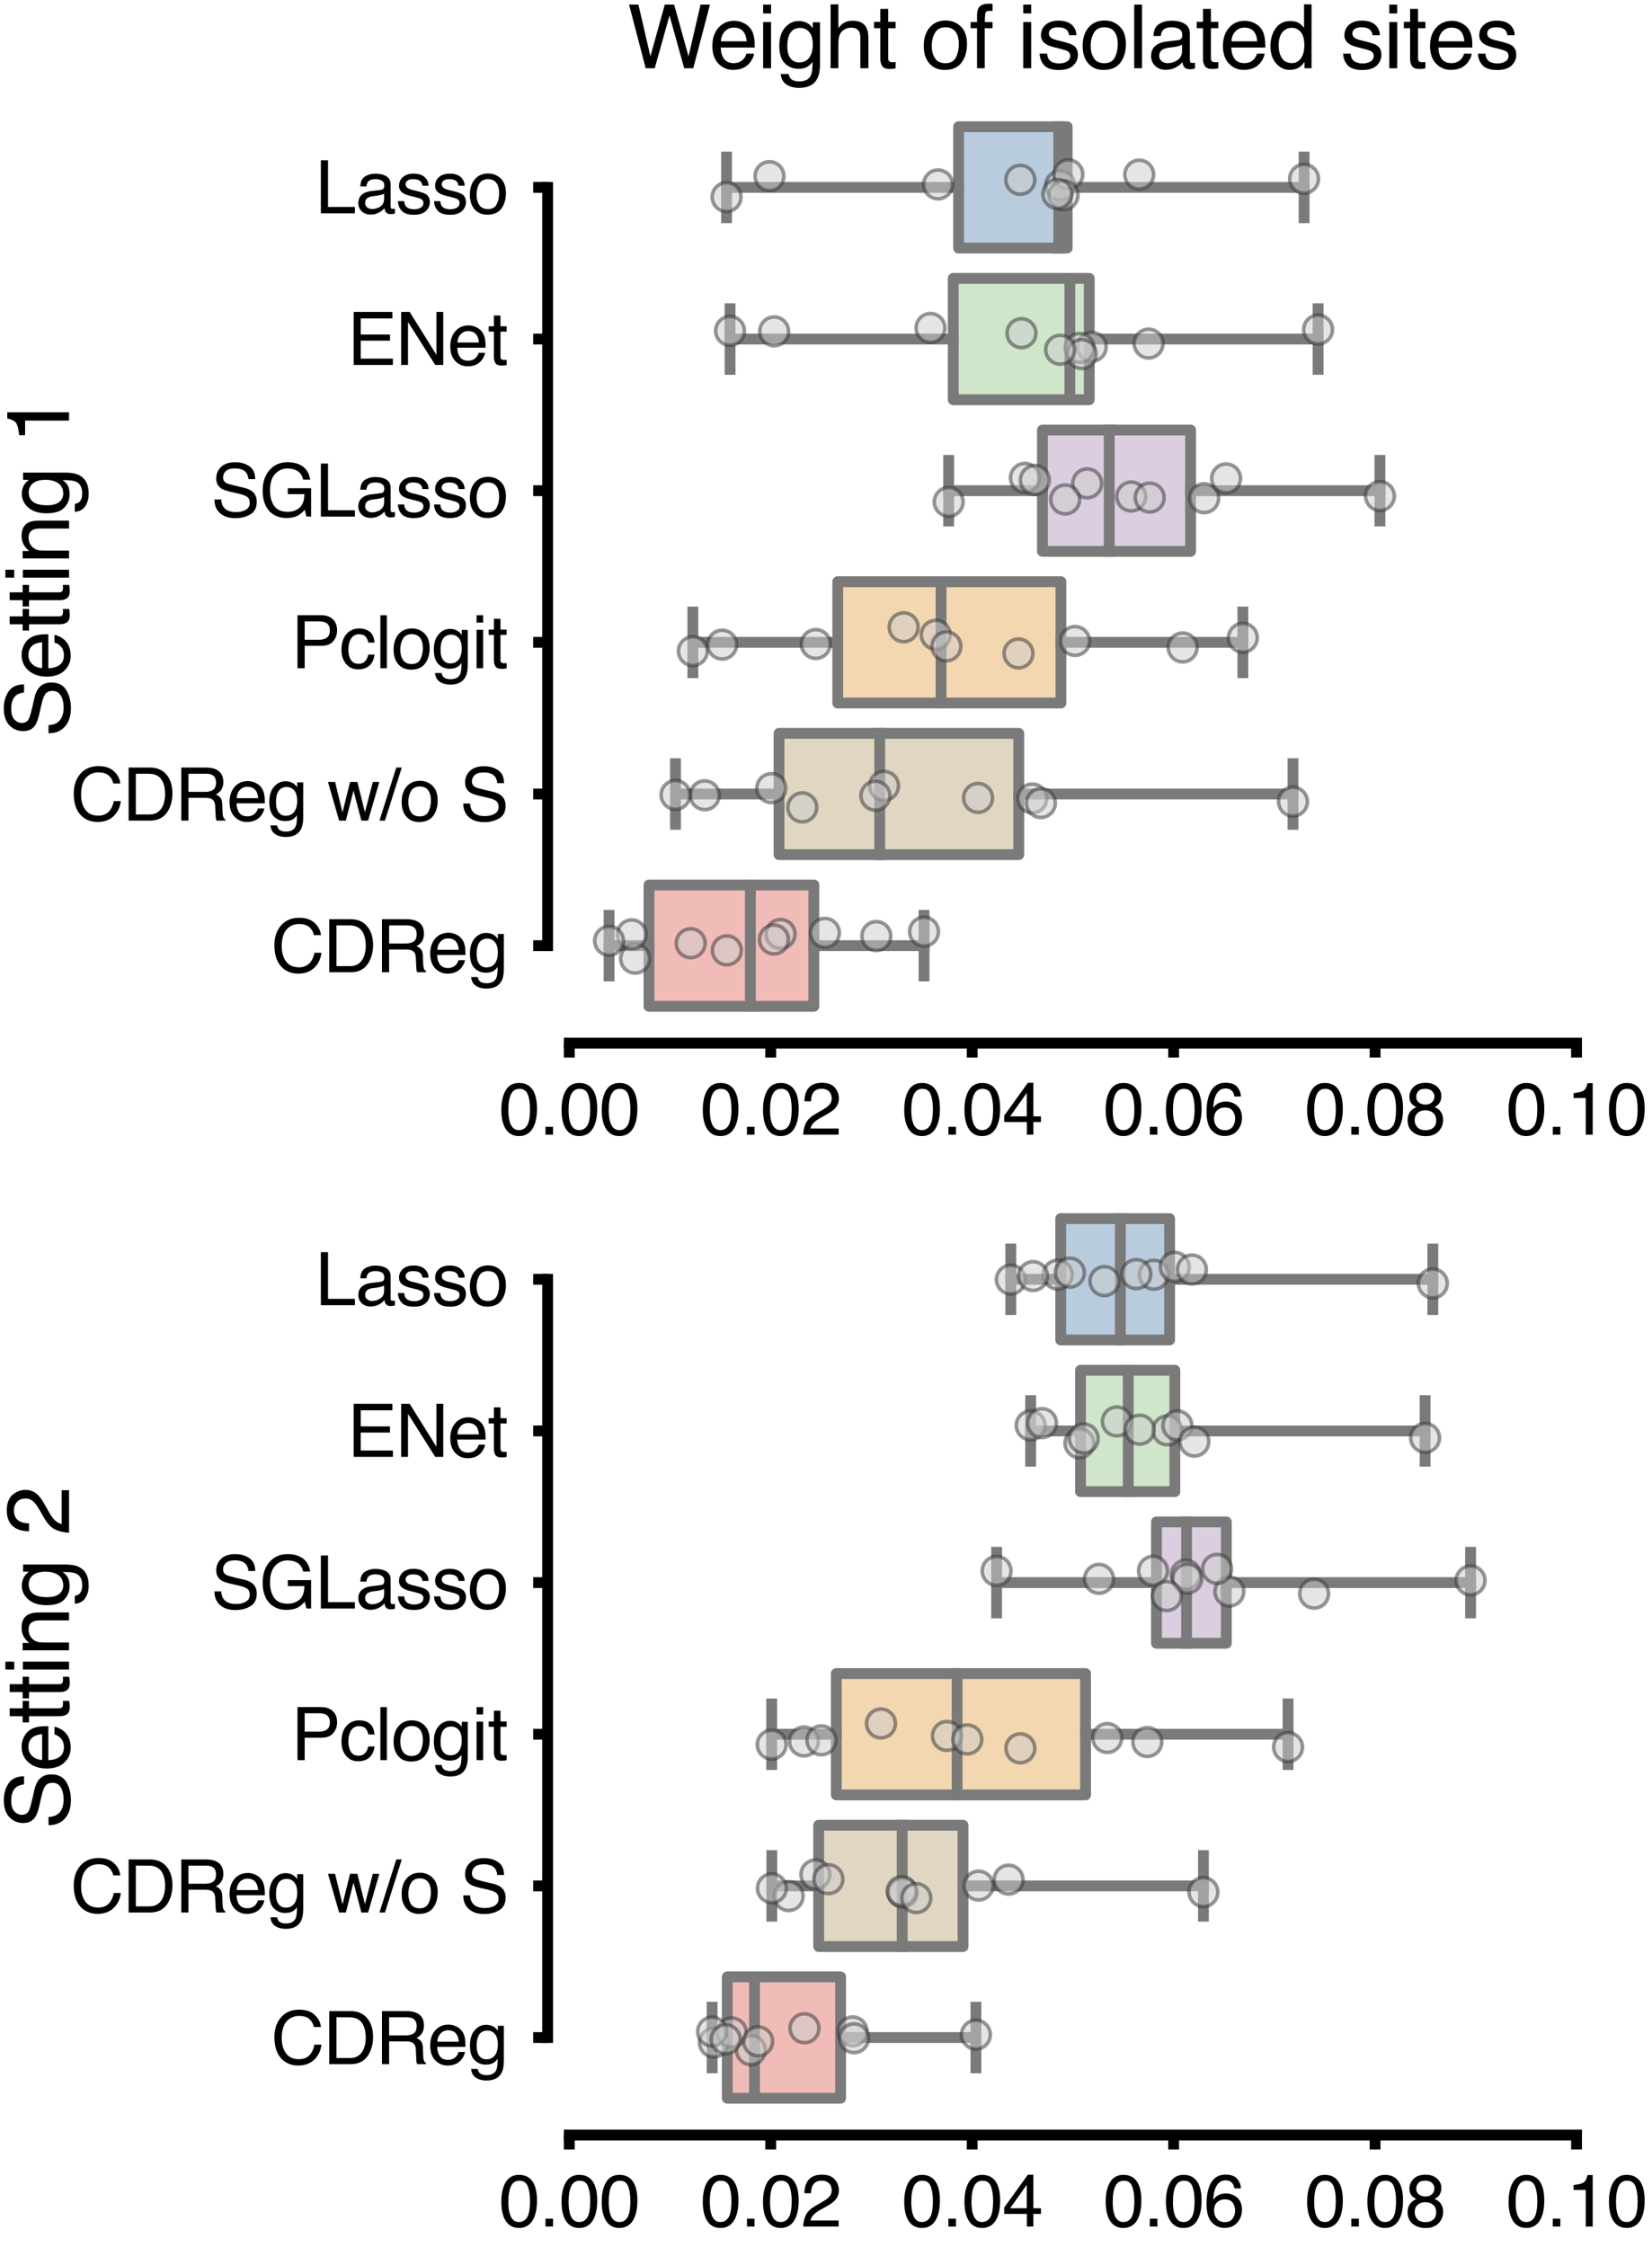<?xml version="1.0" encoding="utf-8" standalone="no"?>
<!DOCTYPE svg PUBLIC "-//W3C//DTD SVG 1.1//EN"
  "http://www.w3.org/Graphics/SVG/1.1/DTD/svg11.dtd">
<svg xmlns:xlink="http://www.w3.org/1999/xlink" width="228.79pt" height="311.128pt" viewBox="0 0 228.79 311.128" xmlns="http://www.w3.org/2000/svg" version="1.1">
 <defs>
  <style type="text/css">*{stroke-linejoin: round; stroke-linecap: butt}</style>
 </defs>
 <g id="figure_1">
  <g id="patch_1">
   <path d="M 0 311.128 
L 228.79 311.128 
L 228.79 0 
L 0 0 
z
" style="fill: #ffffff"/>
  </g>
  <g id="axes_1">
   <g id="patch_2">
    <path d="M 78.84 141.45 
L 218.34 141.45 
L 218.34 15.45 
L 78.84 15.45 
L 78.84 141.45 
z
" style="fill: none"/>
   </g>
   <g id="patch_3">
    <path d="M 132.761 17.55 
L 132.761 34.35 
L 147.797 34.35 
L 147.797 17.55 
L 132.761 17.55 
z
" clip-path="url(#p776867cb36)" style="fill: #b9ccdd; stroke: #7a7a7a; stroke-width: 1.5; stroke-linejoin: miter"/>
   </g>
   <g id="patch_4">
    <path d="M 132.016 38.55 
L 132.016 55.35 
L 150.854 55.35 
L 150.854 38.55 
L 132.016 38.55 
z
" clip-path="url(#p776867cb36)" style="fill: #cfe6ca; stroke: #7a7a7a; stroke-width: 1.5; stroke-linejoin: miter"/>
   </g>
   <g id="patch_5">
    <path d="M 144.369 59.55 
L 144.369 76.35 
L 164.887 76.35 
L 164.887 59.55 
L 144.369 59.55 
z
" clip-path="url(#p776867cb36)" style="fill: #dccee1; stroke: #7a7a7a; stroke-width: 1.5; stroke-linejoin: miter"/>
   </g>
   <g id="patch_6">
    <path d="M 116.024 80.55 
L 116.024 97.35 
L 146.931 97.35 
L 146.931 80.55 
L 116.024 80.55 
z
" clip-path="url(#p776867cb36)" style="fill: #f3d7b1; stroke: #7a7a7a; stroke-width: 1.5; stroke-linejoin: miter"/>
   </g>
   <g id="patch_7">
    <path d="M 107.889 101.55 
L 107.889 118.35 
L 141.091 118.35 
L 141.091 101.55 
L 107.889 101.55 
z
" clip-path="url(#p776867cb36)" style="fill: #e0d6c2; stroke: #7a7a7a; stroke-width: 1.5; stroke-linejoin: miter"/>
   </g>
   <g id="patch_8">
    <path d="M 89.88 122.55 
L 89.88 139.35 
L 112.712 139.35 
L 112.712 122.55 
L 89.88 122.55 
z
" clip-path="url(#p776867cb36)" style="fill: #f1bcb8; stroke: #7a7a7a; stroke-width: 1.5; stroke-linejoin: miter"/>
   </g>
   <g id="matplotlib.axis_1">
    <g id="xtick_1">
     <g id="line2d_1">
      <defs>
       <path id="m8aa44c05a6" d="M 0 0 
L 0 2 
" style="stroke: #000000; stroke-width: 1.5"/>
      </defs>
      <g>
       <use xlink:href="#m8aa44c05a6" x="78.84" y="144.45" style="stroke: #000000; stroke-width: 1.5"/>
      </g>
     </g>
     <g id="text_1">
      <!-- 0.00 -->
      <g transform="translate(69.11 157.123)scale(0.1 -0.1)">
       <defs>
        <path id="Helvetica-30" d="M 1731 4475 
Q 2600 4475 2988 3759 
Q 3288 3206 3288 2244 
Q 3288 1331 3016 734 
Q 2622 -122 1728 -122 
Q 922 -122 528 578 
Q 200 1163 200 2147 
Q 200 2909 397 3456 
Q 766 4475 1731 4475 
z
M 1725 391 
Q 2163 391 2422 778 
Q 2681 1166 2681 2222 
Q 2681 2984 2493 3476 
Q 2306 3969 1766 3969 
Q 1269 3969 1039 3501 
Q 809 3034 809 2125 
Q 809 1441 956 1025 
Q 1181 391 1725 391 
z
" transform="scale(0.016)"/>
        <path id="Helvetica-2e" d="M 547 681 
L 1200 681 
L 1200 0 
L 547 0 
L 547 681 
z
" transform="scale(0.016)"/>
       </defs>
       <use xlink:href="#Helvetica-30"/>
       <use xlink:href="#Helvetica-2e" x="55.615"/>
       <use xlink:href="#Helvetica-30" x="83.398"/>
       <use xlink:href="#Helvetica-30" x="139.014"/>
      </g>
     </g>
    </g>
    <g id="xtick_2">
     <g id="line2d_2">
      <g>
       <use xlink:href="#m8aa44c05a6" x="106.74" y="144.45" style="stroke: #000000; stroke-width: 1.5"/>
      </g>
     </g>
     <g id="text_2">
      <!-- 0.02 -->
      <g transform="translate(97.01 157.123)scale(0.1 -0.1)">
       <defs>
        <path id="Helvetica-32" d="M 200 0 
Q 231 578 439 1006 
Q 647 1434 1250 1784 
L 1850 2131 
Q 2253 2366 2416 2531 
Q 2672 2791 2672 3125 
Q 2672 3516 2437 3745 
Q 2203 3975 1813 3975 
Q 1234 3975 1013 3538 
Q 894 3303 881 2888 
L 309 2888 
Q 319 3472 525 3841 
Q 891 4491 1816 4491 
Q 2584 4491 2939 4075 
Q 3294 3659 3294 3150 
Q 3294 2613 2916 2231 
Q 2697 2009 2131 1694 
L 1703 1456 
Q 1397 1288 1222 1134 
Q 909 863 828 531 
L 3272 531 
L 3272 0 
L 200 0 
z
" transform="scale(0.016)"/>
       </defs>
       <use xlink:href="#Helvetica-30"/>
       <use xlink:href="#Helvetica-2e" x="55.615"/>
       <use xlink:href="#Helvetica-30" x="83.398"/>
       <use xlink:href="#Helvetica-32" x="139.014"/>
      </g>
     </g>
    </g>
    <g id="xtick_3">
     <g id="line2d_3">
      <g>
       <use xlink:href="#m8aa44c05a6" x="134.64" y="144.45" style="stroke: #000000; stroke-width: 1.5"/>
      </g>
     </g>
     <g id="text_3">
      <!-- 0.04 -->
      <g transform="translate(124.91 157.123)scale(0.1 -0.1)">
       <defs>
        <path id="Helvetica-34" d="M 2116 1584 
L 2116 3613 
L 681 1584 
L 2116 1584 
z
M 2125 0 
L 2125 1094 
L 163 1094 
L 163 1644 
L 2213 4488 
L 2688 4488 
L 2688 1584 
L 3347 1584 
L 3347 1094 
L 2688 1094 
L 2688 0 
L 2125 0 
z
" transform="scale(0.016)"/>
       </defs>
       <use xlink:href="#Helvetica-30"/>
       <use xlink:href="#Helvetica-2e" x="55.615"/>
       <use xlink:href="#Helvetica-30" x="83.398"/>
       <use xlink:href="#Helvetica-34" x="139.014"/>
      </g>
     </g>
    </g>
    <g id="xtick_4">
     <g id="line2d_4">
      <g>
       <use xlink:href="#m8aa44c05a6" x="162.54" y="144.45" style="stroke: #000000; stroke-width: 1.5"/>
      </g>
     </g>
     <g id="text_4">
      <!-- 0.06 -->
      <g transform="translate(152.81 157.123)scale(0.1 -0.1)">
       <defs>
        <path id="Helvetica-36" d="M 1872 4494 
Q 2622 4494 2917 4105 
Q 3213 3716 3213 3303 
L 2656 3303 
Q 2606 3569 2497 3719 
Q 2294 4000 1881 4000 
Q 1409 4000 1131 3564 
Q 853 3128 822 2316 
Q 1016 2600 1309 2741 
Q 1578 2866 1909 2866 
Q 2472 2866 2890 2506 
Q 3309 2147 3309 1434 
Q 3309 825 2912 354 
Q 2516 -116 1781 -116 
Q 1153 -116 697 361 
Q 241 838 241 1966 
Q 241 2800 444 3381 
Q 834 4494 1872 4494 
z
M 1831 384 
Q 2275 384 2495 682 
Q 2716 981 2716 1388 
Q 2716 1731 2519 2042 
Q 2322 2353 1803 2353 
Q 1441 2353 1167 2112 
Q 894 1872 894 1388 
Q 894 963 1142 673 
Q 1391 384 1831 384 
z
" transform="scale(0.016)"/>
       </defs>
       <use xlink:href="#Helvetica-30"/>
       <use xlink:href="#Helvetica-2e" x="55.615"/>
       <use xlink:href="#Helvetica-30" x="83.398"/>
       <use xlink:href="#Helvetica-36" x="139.014"/>
      </g>
     </g>
    </g>
    <g id="xtick_5">
     <g id="line2d_5">
      <g>
       <use xlink:href="#m8aa44c05a6" x="190.44" y="144.45" style="stroke: #000000; stroke-width: 1.5"/>
      </g>
     </g>
     <g id="text_5">
      <!-- 0.08 -->
      <g transform="translate(180.71 157.123)scale(0.1 -0.1)">
       <defs>
        <path id="Helvetica-38" d="M 1741 2600 
Q 2113 2600 2322 2808 
Q 2531 3016 2531 3303 
Q 2531 3553 2331 3762 
Q 2131 3972 1722 3972 
Q 1316 3972 1134 3762 
Q 953 3553 953 3272 
Q 953 2956 1187 2778 
Q 1422 2600 1741 2600 
z
M 1775 384 
Q 2166 384 2423 595 
Q 2681 806 2681 1225 
Q 2681 1659 2415 1884 
Q 2150 2109 1734 2109 
Q 1331 2109 1076 1879 
Q 822 1650 822 1244 
Q 822 894 1055 639 
Q 1288 384 1775 384 
z
M 975 2384 
Q 741 2484 609 2619 
Q 363 2869 363 3269 
Q 363 3769 725 4128 
Q 1088 4488 1753 4488 
Q 2397 4488 2762 4148 
Q 3128 3809 3128 3356 
Q 3128 2938 2916 2678 
Q 2797 2531 2547 2391 
Q 2825 2263 2984 2097 
Q 3281 1784 3281 1284 
Q 3281 694 2884 283 
Q 2488 -128 1763 -128 
Q 1109 -128 657 226 
Q 206 581 206 1256 
Q 206 1653 400 1942 
Q 594 2231 975 2384 
z
" transform="scale(0.016)"/>
       </defs>
       <use xlink:href="#Helvetica-30"/>
       <use xlink:href="#Helvetica-2e" x="55.615"/>
       <use xlink:href="#Helvetica-30" x="83.398"/>
       <use xlink:href="#Helvetica-38" x="139.014"/>
      </g>
     </g>
    </g>
    <g id="xtick_6">
     <g id="line2d_6">
      <g>
       <use xlink:href="#m8aa44c05a6" x="218.34" y="144.45" style="stroke: #000000; stroke-width: 1.5"/>
      </g>
     </g>
     <g id="text_6">
      <!-- 0.10 -->
      <g transform="translate(208.61 157.123)scale(0.1 -0.1)">
       <defs>
        <path id="Helvetica-31" d="M 613 3169 
L 613 3600 
Q 1222 3659 1462 3798 
Q 1703 3938 1822 4456 
L 2266 4456 
L 2266 0 
L 1666 0 
L 1666 3169 
L 613 3169 
z
" transform="scale(0.016)"/>
       </defs>
       <use xlink:href="#Helvetica-30"/>
       <use xlink:href="#Helvetica-2e" x="55.615"/>
       <use xlink:href="#Helvetica-31" x="83.398"/>
       <use xlink:href="#Helvetica-30" x="139.014"/>
      </g>
     </g>
    </g>
   </g>
   <g id="matplotlib.axis_2">
    <g id="ytick_1">
     <g id="line2d_7">
      <defs>
       <path id="m5ad51586c1" d="M 0 0 
L -2 0 
" style="stroke: #000000; stroke-width: 1.5"/>
      </defs>
      <g>
       <use xlink:href="#m5ad51586c1" x="75.84" y="25.95" style="stroke: #000000; stroke-width: 1.5"/>
      </g>
     </g>
     <g id="text_7">
      <!-- Lasso -->
      <g transform="translate(43.657 29.537)scale(0.1 -0.1)">
       <defs>
        <path id="Helvetica-4c" d="M 488 4591 
L 1109 4591 
L 1109 547 
L 3434 547 
L 3434 0 
L 488 0 
L 488 4591 
z
" transform="scale(0.016)"/>
        <path id="Helvetica-61" d="M 844 891 
Q 844 647 1022 506 
Q 1200 366 1444 366 
Q 1741 366 2019 503 
Q 2488 731 2488 1250 
L 2488 1703 
Q 2384 1638 2221 1594 
Q 2059 1550 1903 1531 
L 1563 1488 
Q 1256 1447 1103 1359 
Q 844 1213 844 891 
z
M 2206 2028 
Q 2400 2053 2466 2191 
Q 2503 2266 2503 2406 
Q 2503 2694 2298 2823 
Q 2094 2953 1713 2953 
Q 1272 2953 1088 2716 
Q 984 2584 953 2325 
L 428 2325 
Q 444 2944 830 3186 
Q 1216 3428 1725 3428 
Q 2316 3428 2684 3203 
Q 3050 2978 3050 2503 
L 3050 575 
Q 3050 488 3086 434 
Q 3122 381 3238 381 
Q 3275 381 3322 386 
Q 3369 391 3422 400 
L 3422 -16 
Q 3291 -53 3222 -62 
Q 3153 -72 3034 -72 
Q 2744 -72 2613 134 
Q 2544 244 2516 444 
Q 2344 219 2022 53 
Q 1700 -113 1313 -113 
Q 847 -113 551 170 
Q 256 453 256 878 
Q 256 1344 547 1600 
Q 838 1856 1309 1916 
L 2206 2028 
z
M 1741 3428 
L 1741 3428 
z
" transform="scale(0.016)"/>
        <path id="Helvetica-73" d="M 747 1050 
Q 772 769 888 619 
Q 1100 347 1625 347 
Q 1938 347 2175 483 
Q 2413 619 2413 903 
Q 2413 1119 2222 1231 
Q 2100 1300 1741 1391 
L 1294 1503 
Q 866 1609 663 1741 
Q 300 1969 300 2372 
Q 300 2847 642 3140 
Q 984 3434 1563 3434 
Q 2319 3434 2653 2991 
Q 2863 2709 2856 2384 
L 2325 2384 
Q 2309 2575 2191 2731 
Q 1997 2953 1519 2953 
Q 1200 2953 1036 2831 
Q 872 2709 872 2509 
Q 872 2291 1088 2159 
Q 1213 2081 1456 2022 
L 1828 1931 
Q 2434 1784 2641 1647 
Q 2969 1431 2969 969 
Q 2969 522 2630 197 
Q 2291 -128 1597 -128 
Q 850 -128 539 211 
Q 228 550 206 1050 
L 747 1050 
z
M 1578 3428 
L 1578 3428 
z
" transform="scale(0.016)"/>
        <path id="Helvetica-6f" d="M 1741 363 
Q 2300 363 2508 786 
Q 2716 1209 2716 1728 
Q 2716 2197 2566 2491 
Q 2328 2953 1747 2953 
Q 1231 2953 997 2559 
Q 763 2166 763 1609 
Q 763 1075 997 719 
Q 1231 363 1741 363 
z
M 1763 3444 
Q 2409 3444 2856 3012 
Q 3303 2581 3303 1744 
Q 3303 934 2909 406 
Q 2516 -122 1688 -122 
Q 997 -122 590 345 
Q 184 813 184 1600 
Q 184 2444 612 2944 
Q 1041 3444 1763 3444 
z
M 1744 3428 
L 1744 3428 
z
" transform="scale(0.016)"/>
       </defs>
       <use xlink:href="#Helvetica-4c"/>
       <use xlink:href="#Helvetica-61" x="55.615"/>
       <use xlink:href="#Helvetica-73" x="111.23"/>
       <use xlink:href="#Helvetica-73" x="161.23"/>
       <use xlink:href="#Helvetica-6f" x="211.23"/>
      </g>
     </g>
    </g>
    <g id="ytick_2">
     <g id="line2d_8">
      <g>
       <use xlink:href="#m5ad51586c1" x="75.84" y="46.95" style="stroke: #000000; stroke-width: 1.5"/>
      </g>
     </g>
     <g id="text_8">
      <!-- ENet -->
      <g transform="translate(48.109 50.537)scale(0.1 -0.1)">
       <defs>
        <path id="Helvetica-45" d="M 547 4591 
L 3894 4591 
L 3894 4028 
L 1153 4028 
L 1153 2634 
L 3688 2634 
L 3688 2103 
L 1153 2103 
L 1153 547 
L 3941 547 
L 3941 0 
L 547 0 
L 547 4591 
z
M 2244 4591 
L 2244 4591 
z
" transform="scale(0.016)"/>
        <path id="Helvetica-4e" d="M 488 4591 
L 1222 4591 
L 3541 872 
L 3541 4591 
L 4131 4591 
L 4131 0 
L 3434 0 
L 1081 3716 
L 1081 0 
L 488 0 
L 488 4591 
z
M 2269 4591 
L 2269 4591 
z
" transform="scale(0.016)"/>
        <path id="Helvetica-65" d="M 1806 3422 
Q 2163 3422 2497 3255 
Q 2831 3088 3006 2822 
Q 3175 2569 3231 2231 
Q 3281 2000 3281 1494 
L 828 1494 
Q 844 984 1069 676 
Q 1294 369 1766 369 
Q 2206 369 2469 659 
Q 2619 828 2681 1050 
L 3234 1050 
Q 3213 866 3089 639 
Q 2966 413 2813 269 
Q 2556 19 2178 -69 
Q 1975 -119 1719 -119 
Q 1094 -119 659 336 
Q 225 791 225 1609 
Q 225 2416 662 2919 
Q 1100 3422 1806 3422 
z
M 2703 1941 
Q 2669 2306 2544 2525 
Q 2313 2931 1772 2931 
Q 1384 2931 1121 2651 
Q 859 2372 844 1941 
L 2703 1941 
z
M 1753 3428 
L 1753 3428 
z
" transform="scale(0.016)"/>
        <path id="Helvetica-74" d="M 525 4281 
L 1094 4281 
L 1094 3347 
L 1628 3347 
L 1628 2888 
L 1094 2888 
L 1094 703 
Q 1094 528 1213 469 
Q 1278 434 1431 434 
Q 1472 434 1519 436 
Q 1566 438 1628 444 
L 1628 0 
Q 1531 -28 1426 -40 
Q 1322 -53 1200 -53 
Q 806 -53 665 148 
Q 525 350 525 672 
L 525 2888 
L 72 2888 
L 72 3347 
L 525 3347 
L 525 4281 
z
" transform="scale(0.016)"/>
       </defs>
       <use xlink:href="#Helvetica-45"/>
       <use xlink:href="#Helvetica-4e" x="66.699"/>
       <use xlink:href="#Helvetica-65" x="138.916"/>
       <use xlink:href="#Helvetica-74" x="194.531"/>
      </g>
     </g>
    </g>
    <g id="ytick_3">
     <g id="line2d_9">
      <g>
       <use xlink:href="#m5ad51586c1" x="75.84" y="67.95" style="stroke: #000000; stroke-width: 1.5"/>
      </g>
     </g>
     <g id="text_9">
      <!-- SGLasso -->
      <g transform="translate(29.209 71.537)scale(0.1 -0.1)">
       <defs>
        <path id="Helvetica-53" d="M 894 1481 
Q 916 1091 1078 847 
Q 1388 391 2169 391 
Q 2519 391 2806 491 
Q 3363 684 3363 1184 
Q 3363 1559 3128 1719 
Q 2891 1875 2384 1991 
L 1763 2131 
Q 1153 2269 900 2434 
Q 463 2722 463 3294 
Q 463 3913 891 4309 
Q 1319 4706 2103 4706 
Q 2825 4706 3329 4357 
Q 3834 4009 3834 3244 
L 3250 3244 
Q 3203 3613 3050 3809 
Q 2766 4169 2084 4169 
Q 1534 4169 1293 3937 
Q 1053 3706 1053 3400 
Q 1053 3063 1334 2906 
Q 1519 2806 2169 2656 
L 2813 2509 
Q 3278 2403 3531 2219 
Q 3969 1897 3969 1284 
Q 3969 522 3414 194 
Q 2859 -134 2125 -134 
Q 1269 -134 784 303 
Q 300 738 309 1481 
L 894 1481 
z
M 2150 4716 
L 2150 4716 
z
" transform="scale(0.016)"/>
        <path id="Helvetica-47" d="M 2472 4709 
Q 3119 4709 3591 4459 
Q 4275 4100 4428 3200 
L 3813 3200 
Q 3700 3703 3347 3933 
Q 2994 4163 2456 4163 
Q 1819 4163 1383 3684 
Q 947 3206 947 2259 
Q 947 1441 1306 927 
Q 1666 413 2478 413 
Q 3100 413 3508 773 
Q 3916 1134 3925 1941 
L 2488 1941 
L 2488 2456 
L 4503 2456 
L 4503 0 
L 4103 0 
L 3953 591 
Q 3638 244 3394 109 
Q 2984 -122 2353 -122 
Q 1538 -122 950 406 
Q 309 1069 309 2225 
Q 309 3378 934 4059 
Q 1528 4709 2472 4709 
z
M 2369 4716 
L 2369 4716 
z
" transform="scale(0.016)"/>
       </defs>
       <use xlink:href="#Helvetica-53"/>
       <use xlink:href="#Helvetica-47" x="66.699"/>
       <use xlink:href="#Helvetica-4c" x="144.482"/>
       <use xlink:href="#Helvetica-61" x="200.098"/>
       <use xlink:href="#Helvetica-73" x="255.713"/>
       <use xlink:href="#Helvetica-73" x="305.713"/>
       <use xlink:href="#Helvetica-6f" x="355.713"/>
      </g>
     </g>
    </g>
    <g id="ytick_4">
     <g id="line2d_10">
      <g>
       <use xlink:href="#m5ad51586c1" x="75.84" y="88.95" style="stroke: #000000; stroke-width: 1.5"/>
      </g>
     </g>
     <g id="text_10">
      <!-- Pclogit -->
      <g transform="translate(40.326 92.537)scale(0.1 -0.1)">
       <defs>
        <path id="Helvetica-50" d="M 547 4591 
L 2613 4591 
Q 3225 4591 3600 4245 
Q 3975 3900 3975 3275 
Q 3975 2738 3640 2339 
Q 3306 1941 2613 1941 
L 1169 1941 
L 1169 0 
L 547 0 
L 547 4591 
z
M 3347 3272 
Q 3347 3778 2972 3959 
Q 2766 4056 2406 4056 
L 1169 4056 
L 1169 2466 
L 2406 2466 
Q 2825 2466 3086 2644 
Q 3347 2822 3347 3272 
z
" transform="scale(0.016)"/>
        <path id="Helvetica-63" d="M 1703 3444 
Q 2269 3444 2623 3169 
Q 2978 2894 3050 2222 
L 2503 2222 
Q 2453 2531 2275 2736 
Q 2097 2941 1703 2941 
Q 1166 2941 934 2416 
Q 784 2075 784 1575 
Q 784 1072 996 728 
Q 1209 384 1666 384 
Q 2016 384 2220 598 
Q 2425 813 2503 1184 
L 3050 1184 
Q 2956 519 2581 211 
Q 2206 -97 1622 -97 
Q 966 -97 575 383 
Q 184 863 184 1581 
Q 184 2463 612 2953 
Q 1041 3444 1703 3444 
z
M 1616 3428 
L 1616 3428 
z
" transform="scale(0.016)"/>
        <path id="Helvetica-6c" d="M 428 4591 
L 991 4591 
L 991 0 
L 428 0 
L 428 4591 
z
" transform="scale(0.016)"/>
        <path id="Helvetica-67" d="M 1594 3406 
Q 1988 3406 2281 3213 
Q 2441 3103 2606 2894 
L 2606 3316 
L 3125 3316 
L 3125 272 
Q 3125 -366 2938 -734 
Q 2588 -1416 1616 -1416 
Q 1075 -1416 706 -1173 
Q 338 -931 294 -416 
L 866 -416 
Q 906 -641 1028 -763 
Q 1219 -950 1628 -950 
Q 2275 -950 2475 -494 
Q 2594 -225 2584 466 
Q 2416 209 2178 84 
Q 1941 -41 1550 -41 
Q 1006 -41 598 345 
Q 191 731 191 1622 
Q 191 2463 602 2934 
Q 1013 3406 1594 3406 
z
M 2606 1688 
Q 2606 2309 2350 2609 
Q 2094 2909 1697 2909 
Q 1103 2909 884 2353 
Q 769 2056 769 1575 
Q 769 1009 998 714 
Q 1228 419 1616 419 
Q 2222 419 2469 966 
Q 2606 1275 2606 1688 
z
M 1659 3428 
L 1659 3428 
z
" transform="scale(0.016)"/>
        <path id="Helvetica-69" d="M 413 3331 
L 984 3331 
L 984 0 
L 413 0 
L 413 3331 
z
M 413 4591 
L 984 4591 
L 984 3953 
L 413 3953 
L 413 4591 
z
" transform="scale(0.016)"/>
       </defs>
       <use xlink:href="#Helvetica-50"/>
       <use xlink:href="#Helvetica-63" x="66.699"/>
       <use xlink:href="#Helvetica-6c" x="116.699"/>
       <use xlink:href="#Helvetica-6f" x="138.916"/>
       <use xlink:href="#Helvetica-67" x="194.531"/>
       <use xlink:href="#Helvetica-69" x="250.146"/>
       <use xlink:href="#Helvetica-74" x="272.363"/>
      </g>
     </g>
    </g>
    <g id="ytick_5">
     <g id="line2d_11">
      <g>
       <use xlink:href="#m5ad51586c1" x="75.84" y="109.95" style="stroke: #000000; stroke-width: 1.5"/>
      </g>
     </g>
     <g id="text_11">
      <!-- CDReg w/o S -->
      <g transform="translate(9.765 113.634)scale(0.1 -0.1)">
       <defs>
        <path id="Helvetica-43" d="M 2422 4716 
Q 3294 4716 3775 4256 
Q 4256 3797 4309 3213 
L 3703 3213 
Q 3600 3656 3292 3915 
Q 2984 4175 2428 4175 
Q 1750 4175 1333 3698 
Q 916 3222 916 2238 
Q 916 1431 1292 929 
Q 1669 428 2416 428 
Q 3103 428 3463 956 
Q 3653 1234 3747 1688 
L 4353 1688 
Q 4272 963 3816 472 
Q 3269 -119 2341 -119 
Q 1541 -119 997 366 
Q 281 1006 281 2344 
Q 281 3359 819 4009 
Q 1400 4716 2422 4716 
z
M 2297 4716 
L 2297 4716 
z
" transform="scale(0.016)"/>
        <path id="Helvetica-44" d="M 2250 531 
Q 2566 531 2769 597 
Q 3131 719 3363 1066 
Q 3547 1344 3628 1778 
Q 3675 2038 3675 2259 
Q 3675 3113 3336 3584 
Q 2997 4056 2244 4056 
L 1141 4056 
L 1141 531 
L 2250 531 
z
M 516 4591 
L 2375 4591 
Q 3322 4591 3844 3919 
Q 4309 3313 4309 2366 
Q 4309 1634 4034 1044 
Q 3550 0 2369 0 
L 516 0 
L 516 4591 
z
" transform="scale(0.016)"/>
        <path id="Helvetica-52" d="M 2622 2488 
Q 3059 2488 3314 2663 
Q 3569 2838 3569 3294 
Q 3569 3784 3213 3963 
Q 3022 4056 2703 4056 
L 1184 4056 
L 1184 2488 
L 2622 2488 
z
M 563 4591 
L 2688 4591 
Q 3213 4591 3553 4438 
Q 4200 4144 4200 3353 
Q 4200 2941 4029 2678 
Q 3859 2416 3553 2256 
Q 3822 2147 3958 1969 
Q 4094 1791 4109 1391 
L 4131 775 
Q 4141 513 4175 384 
Q 4231 166 4375 103 
L 4375 0 
L 3613 0 
Q 3581 59 3562 153 
Q 3544 247 3531 516 
L 3494 1281 
Q 3472 1731 3159 1884 
Q 2981 1969 2600 1969 
L 1184 1969 
L 1184 0 
L 563 0 
L 563 4591 
z
" transform="scale(0.016)"/>
        <path id="Helvetica-20" transform="scale(0.016)"/>
        <path id="Helvetica-77" d="M 672 3347 
L 1316 709 
L 1969 3347 
L 2600 3347 
L 3256 725 
L 3941 3347 
L 4503 3347 
L 3531 0 
L 2947 0 
L 2266 2591 
L 1606 0 
L 1022 0 
L 56 3347 
L 672 3347 
z
" transform="scale(0.016)"/>
        <path id="Helvetica-2f" d="M 1456 4591 
L 1931 4591 
L 475 0 
L 0 0 
L 1456 4591 
z
" transform="scale(0.016)"/>
       </defs>
       <use xlink:href="#Helvetica-43"/>
       <use xlink:href="#Helvetica-44" x="72.217"/>
       <use xlink:href="#Helvetica-52" x="144.434"/>
       <use xlink:href="#Helvetica-65" x="216.65"/>
       <use xlink:href="#Helvetica-67" x="272.266"/>
       <use xlink:href="#Helvetica-20" x="327.881"/>
       <use xlink:href="#Helvetica-77" x="355.664"/>
       <use xlink:href="#Helvetica-2f" x="427.881"/>
       <use xlink:href="#Helvetica-6f" x="455.664"/>
       <use xlink:href="#Helvetica-20" x="511.279"/>
       <use xlink:href="#Helvetica-53" x="539.062"/>
      </g>
     </g>
    </g>
    <g id="ytick_6">
     <g id="line2d_12">
      <g>
       <use xlink:href="#m5ad51586c1" x="75.84" y="130.95" style="stroke: #000000; stroke-width: 1.5"/>
      </g>
     </g>
     <g id="text_12">
      <!-- CDReg -->
      <g transform="translate(37.553 134.634)scale(0.1 -0.1)">
       <use xlink:href="#Helvetica-43"/>
       <use xlink:href="#Helvetica-44" x="72.217"/>
       <use xlink:href="#Helvetica-52" x="144.434"/>
       <use xlink:href="#Helvetica-65" x="216.65"/>
       <use xlink:href="#Helvetica-67" x="272.266"/>
      </g>
     </g>
    </g>
    <g id="text_13">
     <!-- Setting 1 -->
     <g transform="translate(9.562 102.132)rotate(-90)scale(0.12 -0.12)">
      <defs>
       <path id="Helvetica-6e" d="M 413 3347 
L 947 3347 
L 947 2872 
Q 1184 3166 1450 3294 
Q 1716 3422 2041 3422 
Q 2753 3422 3003 2925 
Q 3141 2653 3141 2147 
L 3141 0 
L 2569 0 
L 2569 2109 
Q 2569 2416 2478 2603 
Q 2328 2916 1934 2916 
Q 1734 2916 1606 2875 
Q 1375 2806 1200 2600 
Q 1059 2434 1017 2257 
Q 975 2081 975 1753 
L 975 0 
L 413 0 
L 413 3347 
z
M 1734 3428 
L 1734 3428 
z
" transform="scale(0.016)"/>
      </defs>
      <use xlink:href="#Helvetica-53"/>
      <use xlink:href="#Helvetica-65" x="66.699"/>
      <use xlink:href="#Helvetica-74" x="122.314"/>
      <use xlink:href="#Helvetica-74" x="150.098"/>
      <use xlink:href="#Helvetica-69" x="177.881"/>
      <use xlink:href="#Helvetica-6e" x="200.098"/>
      <use xlink:href="#Helvetica-67" x="255.713"/>
      <use xlink:href="#Helvetica-20" x="311.328"/>
      <use xlink:href="#Helvetica-31" x="339.111"/>
     </g>
    </g>
   </g>
   <g id="line2d_13">
    <path d="M 132.761 25.95 
L 100.624 25.95 
" clip-path="url(#p776867cb36)" style="fill: none; stroke: #7a7a7a; stroke-width: 1.5; stroke-linecap: square"/>
   </g>
   <g id="line2d_14">
    <path d="M 147.797 25.95 
L 180.609 25.95 
" clip-path="url(#p776867cb36)" style="fill: none; stroke: #7a7a7a; stroke-width: 1.5; stroke-linecap: square"/>
   </g>
   <g id="line2d_15">
    <path d="M 100.624 21.75 
L 100.624 30.15 
" clip-path="url(#p776867cb36)" style="fill: none; stroke: #7a7a7a; stroke-width: 1.5; stroke-linecap: square"/>
   </g>
   <g id="line2d_16">
    <path d="M 180.609 21.75 
L 180.609 30.15 
" clip-path="url(#p776867cb36)" style="fill: none; stroke: #7a7a7a; stroke-width: 1.5; stroke-linecap: square"/>
   </g>
   <g id="line2d_17"/>
   <g id="line2d_18">
    <path d="M 132.016 46.95 
L 101.106 46.95 
" clip-path="url(#p776867cb36)" style="fill: none; stroke: #7a7a7a; stroke-width: 1.5; stroke-linecap: square"/>
   </g>
   <g id="line2d_19">
    <path d="M 150.854 46.95 
L 182.544 46.95 
" clip-path="url(#p776867cb36)" style="fill: none; stroke: #7a7a7a; stroke-width: 1.5; stroke-linecap: square"/>
   </g>
   <g id="line2d_20">
    <path d="M 101.106 42.75 
L 101.106 51.15 
" clip-path="url(#p776867cb36)" style="fill: none; stroke: #7a7a7a; stroke-width: 1.5; stroke-linecap: square"/>
   </g>
   <g id="line2d_21">
    <path d="M 182.544 42.75 
L 182.544 51.15 
" clip-path="url(#p776867cb36)" style="fill: none; stroke: #7a7a7a; stroke-width: 1.5; stroke-linecap: square"/>
   </g>
   <g id="line2d_22"/>
   <g id="line2d_23">
    <path d="M 144.369 67.95 
L 131.384 67.95 
" clip-path="url(#p776867cb36)" style="fill: none; stroke: #7a7a7a; stroke-width: 1.5; stroke-linecap: square"/>
   </g>
   <g id="line2d_24">
    <path d="M 164.887 67.95 
L 191.113 67.95 
" clip-path="url(#p776867cb36)" style="fill: none; stroke: #7a7a7a; stroke-width: 1.5; stroke-linecap: square"/>
   </g>
   <g id="line2d_25">
    <path d="M 131.384 63.75 
L 131.384 72.15 
" clip-path="url(#p776867cb36)" style="fill: none; stroke: #7a7a7a; stroke-width: 1.5; stroke-linecap: square"/>
   </g>
   <g id="line2d_26">
    <path d="M 191.113 63.75 
L 191.113 72.15 
" clip-path="url(#p776867cb36)" style="fill: none; stroke: #7a7a7a; stroke-width: 1.5; stroke-linecap: square"/>
   </g>
   <g id="line2d_27"/>
   <g id="line2d_28">
    <path d="M 116.024 88.95 
L 95.958 88.95 
" clip-path="url(#p776867cb36)" style="fill: none; stroke: #7a7a7a; stroke-width: 1.5; stroke-linecap: square"/>
   </g>
   <g id="line2d_29">
    <path d="M 146.931 88.95 
L 172.128 88.95 
" clip-path="url(#p776867cb36)" style="fill: none; stroke: #7a7a7a; stroke-width: 1.5; stroke-linecap: square"/>
   </g>
   <g id="line2d_30">
    <path d="M 95.958 84.75 
L 95.958 93.15 
" clip-path="url(#p776867cb36)" style="fill: none; stroke: #7a7a7a; stroke-width: 1.5; stroke-linecap: square"/>
   </g>
   <g id="line2d_31">
    <path d="M 172.128 84.75 
L 172.128 93.15 
" clip-path="url(#p776867cb36)" style="fill: none; stroke: #7a7a7a; stroke-width: 1.5; stroke-linecap: square"/>
   </g>
   <g id="line2d_32"/>
   <g id="line2d_33">
    <path d="M 107.889 109.95 
L 93.554 109.95 
" clip-path="url(#p776867cb36)" style="fill: none; stroke: #7a7a7a; stroke-width: 1.5; stroke-linecap: square"/>
   </g>
   <g id="line2d_34">
    <path d="M 141.091 109.95 
L 179.068 109.95 
" clip-path="url(#p776867cb36)" style="fill: none; stroke: #7a7a7a; stroke-width: 1.5; stroke-linecap: square"/>
   </g>
   <g id="line2d_35">
    <path d="M 93.554 105.75 
L 93.554 114.15 
" clip-path="url(#p776867cb36)" style="fill: none; stroke: #7a7a7a; stroke-width: 1.5; stroke-linecap: square"/>
   </g>
   <g id="line2d_36">
    <path d="M 179.068 105.75 
L 179.068 114.15 
" clip-path="url(#p776867cb36)" style="fill: none; stroke: #7a7a7a; stroke-width: 1.5; stroke-linecap: square"/>
   </g>
   <g id="line2d_37"/>
   <g id="line2d_38">
    <path d="M 89.88 130.95 
L 84.351 130.95 
" clip-path="url(#p776867cb36)" style="fill: none; stroke: #7a7a7a; stroke-width: 1.5; stroke-linecap: square"/>
   </g>
   <g id="line2d_39">
    <path d="M 112.712 130.95 
L 127.972 130.95 
" clip-path="url(#p776867cb36)" style="fill: none; stroke: #7a7a7a; stroke-width: 1.5; stroke-linecap: square"/>
   </g>
   <g id="line2d_40">
    <path d="M 84.351 126.75 
L 84.351 135.15 
" clip-path="url(#p776867cb36)" style="fill: none; stroke: #7a7a7a; stroke-width: 1.5; stroke-linecap: square"/>
   </g>
   <g id="line2d_41">
    <path d="M 127.972 126.75 
L 127.972 135.15 
" clip-path="url(#p776867cb36)" style="fill: none; stroke: #7a7a7a; stroke-width: 1.5; stroke-linecap: square"/>
   </g>
   <g id="line2d_42"/>
   <g id="line2d_43">
    <path d="M 146.634 17.55 
L 146.634 34.35 
" clip-path="url(#p776867cb36)" style="fill: none; stroke: #7a7a7a; stroke-width: 1.5; stroke-linecap: square"/>
   </g>
   <g id="line2d_44">
    <path d="M 148.166 38.55 
L 148.166 55.35 
" clip-path="url(#p776867cb36)" style="fill: none; stroke: #7a7a7a; stroke-width: 1.5; stroke-linecap: square"/>
   </g>
   <g id="line2d_45">
    <path d="M 153.619 59.55 
L 153.619 76.35 
" clip-path="url(#p776867cb36)" style="fill: none; stroke: #7a7a7a; stroke-width: 1.5; stroke-linecap: square"/>
   </g>
   <g id="line2d_46">
    <path d="M 130.331 80.55 
L 130.331 97.35 
" clip-path="url(#p776867cb36)" style="fill: none; stroke: #7a7a7a; stroke-width: 1.5; stroke-linecap: square"/>
   </g>
   <g id="line2d_47">
    <path d="M 121.835 101.55 
L 121.835 118.35 
" clip-path="url(#p776867cb36)" style="fill: none; stroke: #7a7a7a; stroke-width: 1.5; stroke-linecap: square"/>
   </g>
   <g id="line2d_48">
    <path d="M 103.922 122.55 
L 103.922 139.35 
" clip-path="url(#p776867cb36)" style="fill: none; stroke: #7a7a7a; stroke-width: 1.5; stroke-linecap: square"/>
   </g>
   <g id="patch_9">
    <path d="M 75.84 25.95 
L 75.84 130.95 
" style="fill: none; stroke: #000000; stroke-width: 1.5; stroke-linejoin: miter; stroke-linecap: square"/>
   </g>
   <g id="patch_10">
    <path d="M 78.84 144.45 
L 218.34 144.45 
" style="fill: none; stroke: #000000; stroke-width: 1.5; stroke-linejoin: miter; stroke-linecap: square"/>
   </g>
   <g id="PathCollection_1">
    <defs>
     <path id="med68cf78d9" d="M 0 2 
C 0.53 2 1.039 1.789 1.414 1.414 
C 1.789 1.039 2 0.53 2 0 
C 2 -0.53 1.789 -1.039 1.414 -1.414 
C 1.039 -1.789 0.53 -2 0 -2 
C -0.53 -2 -1.039 -1.789 -1.414 -1.414 
C -1.789 -1.039 -2 -0.53 -2 0 
C -2 0.53 -1.789 1.039 -1.414 1.414 
C -1.039 1.789 -0.53 2 0 2 
z
" style="stroke: #333333; stroke-opacity: 0.5; stroke-width: 0.5"/>
    </defs>
    <g clip-path="url(#p776867cb36)">
     <use xlink:href="#med68cf78d9" x="146.834" y="25.673" style="fill: #cccccc; fill-opacity: 0.5; stroke: #333333; stroke-opacity: 0.5; stroke-width: 0.5"/>
     <use xlink:href="#med68cf78d9" x="106.567" y="24.388" style="fill: #cccccc; fill-opacity: 0.5; stroke: #333333; stroke-opacity: 0.5; stroke-width: 0.5"/>
     <use xlink:href="#med68cf78d9" x="180.609" y="24.76" style="fill: #cccccc; fill-opacity: 0.5; stroke: #333333; stroke-opacity: 0.5; stroke-width: 0.5"/>
     <use xlink:href="#med68cf78d9" x="147.965" y="24.144" style="fill: #cccccc; fill-opacity: 0.5; stroke: #333333; stroke-opacity: 0.5; stroke-width: 0.5"/>
     <use xlink:href="#med68cf78d9" x="147.292" y="27.042" style="fill: #cccccc; fill-opacity: 0.5; stroke: #333333; stroke-opacity: 0.5; stroke-width: 0.5"/>
     <use xlink:href="#med68cf78d9" x="146.433" y="26.853" style="fill: #cccccc; fill-opacity: 0.5; stroke: #333333; stroke-opacity: 0.5; stroke-width: 0.5"/>
     <use xlink:href="#med68cf78d9" x="141.305" y="24.901" style="fill: #cccccc; fill-opacity: 0.5; stroke: #333333; stroke-opacity: 0.5; stroke-width: 0.5"/>
     <use xlink:href="#med68cf78d9" x="157.774" y="24.174" style="fill: #cccccc; fill-opacity: 0.5; stroke: #333333; stroke-opacity: 0.5; stroke-width: 0.5"/>
     <use xlink:href="#med68cf78d9" x="100.624" y="27.29" style="fill: #cccccc; fill-opacity: 0.5; stroke: #333333; stroke-opacity: 0.5; stroke-width: 0.5"/>
     <use xlink:href="#med68cf78d9" x="129.913" y="25.534" style="fill: #cccccc; fill-opacity: 0.5; stroke: #333333; stroke-opacity: 0.5; stroke-width: 0.5"/>
    </g>
   </g>
   <g id="PathCollection_2">
    <g clip-path="url(#p776867cb36)">
     <use xlink:href="#med68cf78d9" x="151.204" y="48.032" style="fill: #cccccc; fill-opacity: 0.5; stroke: #333333; stroke-opacity: 0.5; stroke-width: 0.5"/>
     <use xlink:href="#med68cf78d9" x="107.219" y="45.885" style="fill: #cccccc; fill-opacity: 0.5; stroke: #333333; stroke-opacity: 0.5; stroke-width: 0.5"/>
     <use xlink:href="#med68cf78d9" x="182.544" y="45.639" style="fill: #cccccc; fill-opacity: 0.5; stroke: #333333; stroke-opacity: 0.5; stroke-width: 0.5"/>
     <use xlink:href="#med68cf78d9" x="149.514" y="48.181" style="fill: #cccccc; fill-opacity: 0.5; stroke: #333333; stroke-opacity: 0.5; stroke-width: 0.5"/>
     <use xlink:href="#med68cf78d9" x="149.806" y="49.03" style="fill: #cccccc; fill-opacity: 0.5; stroke: #333333; stroke-opacity: 0.5; stroke-width: 0.5"/>
     <use xlink:href="#med68cf78d9" x="146.818" y="48.428" style="fill: #cccccc; fill-opacity: 0.5; stroke: #333333; stroke-opacity: 0.5; stroke-width: 0.5"/>
     <use xlink:href="#med68cf78d9" x="141.466" y="46.137" style="fill: #cccccc; fill-opacity: 0.5; stroke: #333333; stroke-opacity: 0.5; stroke-width: 0.5"/>
     <use xlink:href="#med68cf78d9" x="159.075" y="47.577" style="fill: #cccccc; fill-opacity: 0.5; stroke: #333333; stroke-opacity: 0.5; stroke-width: 0.5"/>
     <use xlink:href="#med68cf78d9" x="101.106" y="45.816" style="fill: #cccccc; fill-opacity: 0.5; stroke: #333333; stroke-opacity: 0.5; stroke-width: 0.5"/>
     <use xlink:href="#med68cf78d9" x="128.866" y="45.409" style="fill: #cccccc; fill-opacity: 0.5; stroke: #333333; stroke-opacity: 0.5; stroke-width: 0.5"/>
    </g>
   </g>
   <g id="PathCollection_3">
    <g clip-path="url(#p776867cb36)">
     <use xlink:href="#med68cf78d9" x="166.774" y="68.987" style="fill: #cccccc; fill-opacity: 0.5; stroke: #333333; stroke-opacity: 0.5; stroke-width: 0.5"/>
     <use xlink:href="#med68cf78d9" x="150.57" y="66.931" style="fill: #cccccc; fill-opacity: 0.5; stroke: #333333; stroke-opacity: 0.5; stroke-width: 0.5"/>
     <use xlink:href="#med68cf78d9" x="156.669" y="68.754" style="fill: #cccccc; fill-opacity: 0.5; stroke: #333333; stroke-opacity: 0.5; stroke-width: 0.5"/>
     <use xlink:href="#med68cf78d9" x="141.944" y="66.166" style="fill: #cccccc; fill-opacity: 0.5; stroke: #333333; stroke-opacity: 0.5; stroke-width: 0.5"/>
     <use xlink:href="#med68cf78d9" x="159.227" y="68.902" style="fill: #cccccc; fill-opacity: 0.5; stroke: #333333; stroke-opacity: 0.5; stroke-width: 0.5"/>
     <use xlink:href="#med68cf78d9" x="191.113" y="68.693" style="fill: #cccccc; fill-opacity: 0.5; stroke: #333333; stroke-opacity: 0.5; stroke-width: 0.5"/>
     <use xlink:href="#med68cf78d9" x="143.318" y="66.463" style="fill: #cccccc; fill-opacity: 0.5; stroke: #333333; stroke-opacity: 0.5; stroke-width: 0.5"/>
     <use xlink:href="#med68cf78d9" x="169.807" y="66.243" style="fill: #cccccc; fill-opacity: 0.5; stroke: #333333; stroke-opacity: 0.5; stroke-width: 0.5"/>
     <use xlink:href="#med68cf78d9" x="131.384" y="69.5" style="fill: #cccccc; fill-opacity: 0.5; stroke: #333333; stroke-opacity: 0.5; stroke-width: 0.5"/>
     <use xlink:href="#med68cf78d9" x="147.522" y="69.164" style="fill: #cccccc; fill-opacity: 0.5; stroke: #333333; stroke-opacity: 0.5; stroke-width: 0.5"/>
    </g>
   </g>
   <g id="PathCollection_4">
    <g clip-path="url(#p776867cb36)">
     <use xlink:href="#med68cf78d9" x="141.054" y="90.486" style="fill: #cccccc; fill-opacity: 0.5; stroke: #333333; stroke-opacity: 0.5; stroke-width: 0.5"/>
     <use xlink:href="#med68cf78d9" x="95.958" y="90.162" style="fill: #cccccc; fill-opacity: 0.5; stroke: #333333; stroke-opacity: 0.5; stroke-width: 0.5"/>
     <use xlink:href="#med68cf78d9" x="172.128" y="88.314" style="fill: #cccccc; fill-opacity: 0.5; stroke: #333333; stroke-opacity: 0.5; stroke-width: 0.5"/>
     <use xlink:href="#med68cf78d9" x="129.59" y="87.902" style="fill: #cccccc; fill-opacity: 0.5; stroke: #333333; stroke-opacity: 0.5; stroke-width: 0.5"/>
     <use xlink:href="#med68cf78d9" x="131.072" y="89.5" style="fill: #cccccc; fill-opacity: 0.5; stroke: #333333; stroke-opacity: 0.5; stroke-width: 0.5"/>
     <use xlink:href="#med68cf78d9" x="148.89" y="88.755" style="fill: #cccccc; fill-opacity: 0.5; stroke: #333333; stroke-opacity: 0.5; stroke-width: 0.5"/>
     <use xlink:href="#med68cf78d9" x="125.15" y="86.861" style="fill: #cccccc; fill-opacity: 0.5; stroke: #333333; stroke-opacity: 0.5; stroke-width: 0.5"/>
     <use xlink:href="#med68cf78d9" x="163.792" y="89.656" style="fill: #cccccc; fill-opacity: 0.5; stroke: #333333; stroke-opacity: 0.5; stroke-width: 0.5"/>
     <use xlink:href="#med68cf78d9" x="100.016" y="89.265" style="fill: #cccccc; fill-opacity: 0.5; stroke: #333333; stroke-opacity: 0.5; stroke-width: 0.5"/>
     <use xlink:href="#med68cf78d9" x="112.982" y="89.183" style="fill: #cccccc; fill-opacity: 0.5; stroke: #333333; stroke-opacity: 0.5; stroke-width: 0.5"/>
    </g>
   </g>
   <g id="PathCollection_5">
    <g clip-path="url(#p776867cb36)">
     <use xlink:href="#med68cf78d9" x="122.432" y="108.819" style="fill: #cccccc; fill-opacity: 0.5; stroke: #333333; stroke-opacity: 0.5; stroke-width: 0.5"/>
     <use xlink:href="#med68cf78d9" x="97.604" y="110.124" style="fill: #cccccc; fill-opacity: 0.5; stroke: #333333; stroke-opacity: 0.5; stroke-width: 0.5"/>
     <use xlink:href="#med68cf78d9" x="179.068" y="111.008" style="fill: #cccccc; fill-opacity: 0.5; stroke: #333333; stroke-opacity: 0.5; stroke-width: 0.5"/>
     <use xlink:href="#med68cf78d9" x="121.237" y="110.188" style="fill: #cccccc; fill-opacity: 0.5; stroke: #333333; stroke-opacity: 0.5; stroke-width: 0.5"/>
     <use xlink:href="#med68cf78d9" x="93.554" y="110.073" style="fill: #cccccc; fill-opacity: 0.5; stroke: #333333; stroke-opacity: 0.5; stroke-width: 0.5"/>
     <use xlink:href="#med68cf78d9" x="135.452" y="110.491" style="fill: #cccccc; fill-opacity: 0.5; stroke: #333333; stroke-opacity: 0.5; stroke-width: 0.5"/>
     <use xlink:href="#med68cf78d9" x="142.971" y="110.568" style="fill: #cccccc; fill-opacity: 0.5; stroke: #333333; stroke-opacity: 0.5; stroke-width: 0.5"/>
     <use xlink:href="#med68cf78d9" x="144.155" y="111.206" style="fill: #cccccc; fill-opacity: 0.5; stroke: #333333; stroke-opacity: 0.5; stroke-width: 0.5"/>
     <use xlink:href="#med68cf78d9" x="106.815" y="109.131" style="fill: #cccccc; fill-opacity: 0.5; stroke: #333333; stroke-opacity: 0.5; stroke-width: 0.5"/>
     <use xlink:href="#med68cf78d9" x="111.109" y="111.803" style="fill: #cccccc; fill-opacity: 0.5; stroke: #333333; stroke-opacity: 0.5; stroke-width: 0.5"/>
    </g>
   </g>
   <g id="PathCollection_6">
    <g clip-path="url(#p776867cb36)">
     <use xlink:href="#med68cf78d9" x="114.247" y="129.176" style="fill: #cccccc; fill-opacity: 0.5; stroke: #333333; stroke-opacity: 0.5; stroke-width: 0.5"/>
     <use xlink:href="#med68cf78d9" x="87.956" y="132.752" style="fill: #cccccc; fill-opacity: 0.5; stroke: #333333; stroke-opacity: 0.5; stroke-width: 0.5"/>
     <use xlink:href="#med68cf78d9" x="108.106" y="129.338" style="fill: #cccccc; fill-opacity: 0.5; stroke: #333333; stroke-opacity: 0.5; stroke-width: 0.5"/>
     <use xlink:href="#med68cf78d9" x="107.186" y="130.097" style="fill: #cccccc; fill-opacity: 0.5; stroke: #333333; stroke-opacity: 0.5; stroke-width: 0.5"/>
     <use xlink:href="#med68cf78d9" x="87.491" y="129.381" style="fill: #cccccc; fill-opacity: 0.5; stroke: #333333; stroke-opacity: 0.5; stroke-width: 0.5"/>
     <use xlink:href="#med68cf78d9" x="127.972" y="129.009" style="fill: #cccccc; fill-opacity: 0.5; stroke: #333333; stroke-opacity: 0.5; stroke-width: 0.5"/>
     <use xlink:href="#med68cf78d9" x="100.658" y="131.599" style="fill: #cccccc; fill-opacity: 0.5; stroke: #333333; stroke-opacity: 0.5; stroke-width: 0.5"/>
     <use xlink:href="#med68cf78d9" x="121.366" y="129.615" style="fill: #cccccc; fill-opacity: 0.5; stroke: #333333; stroke-opacity: 0.5; stroke-width: 0.5"/>
     <use xlink:href="#med68cf78d9" x="95.654" y="130.612" style="fill: #cccccc; fill-opacity: 0.5; stroke: #333333; stroke-opacity: 0.5; stroke-width: 0.5"/>
     <use xlink:href="#med68cf78d9" x="84.351" y="130.281" style="fill: #cccccc; fill-opacity: 0.5; stroke: #333333; stroke-opacity: 0.5; stroke-width: 0.5"/>
    </g>
   </g>
   <g id="text_14">
    <!-- Weight of isolated sites -->
    <g transform="translate(86.897 9.45)scale(0.12 -0.12)">
     <defs>
      <path id="Helvetica-57" d="M 791 4591 
L 1656 856 
L 2694 4591 
L 3369 4591 
L 4406 856 
L 5272 4591 
L 5953 4591 
L 4747 0 
L 4094 0 
L 3034 3806 
L 1969 0 
L 1316 0 
L 116 4591 
L 791 4591 
z
" transform="scale(0.016)"/>
      <path id="Helvetica-68" d="M 413 4606 
L 975 4606 
L 975 2894 
Q 1175 3147 1334 3250 
Q 1606 3428 2013 3428 
Q 2741 3428 3000 2919 
Q 3141 2641 3141 2147 
L 3141 0 
L 2563 0 
L 2563 2109 
Q 2563 2478 2469 2650 
Q 2316 2925 1894 2925 
Q 1544 2925 1259 2684 
Q 975 2444 975 1775 
L 975 0 
L 413 0 
L 413 4606 
z
" transform="scale(0.016)"/>
      <path id="Helvetica-66" d="M 553 3856 
Q 566 4206 675 4369 
Q 872 4656 1434 4656 
Q 1488 4656 1544 4653 
Q 1600 4650 1672 4644 
L 1672 4131 
Q 1584 4138 1545 4139 
Q 1506 4141 1472 4141 
Q 1216 4141 1166 4008 
Q 1116 3875 1116 3331 
L 1672 3331 
L 1672 2888 
L 1109 2888 
L 1109 0 
L 553 0 
L 553 2888 
L 88 2888 
L 88 3331 
L 553 3331 
L 553 3856 
z
" transform="scale(0.016)"/>
      <path id="Helvetica-64" d="M 769 1634 
Q 769 1097 997 734 
Q 1225 372 1728 372 
Q 2119 372 2370 708 
Q 2622 1044 2622 1672 
Q 2622 2306 2362 2611 
Q 2103 2916 1722 2916 
Q 1297 2916 1033 2591 
Q 769 2266 769 1634 
z
M 1616 3406 
Q 2000 3406 2259 3244 
Q 2409 3150 2600 2916 
L 2600 4606 
L 3141 4606 
L 3141 0 
L 2634 0 
L 2634 466 
Q 2438 156 2169 18 
Q 1900 -119 1553 -119 
Q 994 -119 584 351 
Q 175 822 175 1603 
Q 175 2334 548 2870 
Q 922 3406 1616 3406 
z
" transform="scale(0.016)"/>
     </defs>
     <use xlink:href="#Helvetica-57"/>
     <use xlink:href="#Helvetica-65" x="94.385"/>
     <use xlink:href="#Helvetica-69" x="150"/>
     <use xlink:href="#Helvetica-67" x="172.217"/>
     <use xlink:href="#Helvetica-68" x="227.832"/>
     <use xlink:href="#Helvetica-74" x="283.447"/>
     <use xlink:href="#Helvetica-20" x="311.23"/>
     <use xlink:href="#Helvetica-6f" x="339.014"/>
     <use xlink:href="#Helvetica-66" x="394.629"/>
     <use xlink:href="#Helvetica-20" x="422.412"/>
     <use xlink:href="#Helvetica-69" x="450.195"/>
     <use xlink:href="#Helvetica-73" x="472.412"/>
     <use xlink:href="#Helvetica-6f" x="522.412"/>
     <use xlink:href="#Helvetica-6c" x="578.027"/>
     <use xlink:href="#Helvetica-61" x="600.244"/>
     <use xlink:href="#Helvetica-74" x="655.859"/>
     <use xlink:href="#Helvetica-65" x="683.643"/>
     <use xlink:href="#Helvetica-64" x="739.258"/>
     <use xlink:href="#Helvetica-20" x="794.873"/>
     <use xlink:href="#Helvetica-73" x="822.656"/>
     <use xlink:href="#Helvetica-69" x="872.656"/>
     <use xlink:href="#Helvetica-74" x="894.873"/>
     <use xlink:href="#Helvetica-65" x="922.656"/>
     <use xlink:href="#Helvetica-73" x="978.271"/>
    </g>
   </g>
  </g>
  <g id="axes_2">
   <g id="patch_11">
    <path d="M 78.84 292.65 
L 218.34 292.65 
L 218.34 166.65 
L 78.84 166.65 
L 78.84 292.65 
z
" style="fill: none"/>
   </g>
   <g id="patch_12">
    <path d="M 146.905 168.75 
L 146.905 185.55 
L 161.98 185.55 
L 161.98 168.75 
L 146.905 168.75 
z
" clip-path="url(#pd17cfe759f)" style="fill: #b9ccdd; stroke: #7a7a7a; stroke-width: 1.5; stroke-linejoin: miter"/>
   </g>
   <g id="patch_13">
    <path d="M 149.643 189.75 
L 149.643 206.55 
L 162.71 206.55 
L 162.71 189.75 
L 149.643 189.75 
z
" clip-path="url(#pd17cfe759f)" style="fill: #cfe6ca; stroke: #7a7a7a; stroke-width: 1.5; stroke-linejoin: miter"/>
   </g>
   <g id="patch_14">
    <path d="M 160.164 210.75 
L 160.164 227.55 
L 169.835 227.55 
L 169.835 210.75 
L 160.164 210.75 
z
" clip-path="url(#pd17cfe759f)" style="fill: #dccee1; stroke: #7a7a7a; stroke-width: 1.5; stroke-linejoin: miter"/>
   </g>
   <g id="patch_15">
    <path d="M 115.822 231.75 
L 115.822 248.55 
L 150.341 248.55 
L 150.341 231.75 
L 115.822 231.75 
z
" clip-path="url(#pd17cfe759f)" style="fill: #f3d7b1; stroke: #7a7a7a; stroke-width: 1.5; stroke-linejoin: miter"/>
   </g>
   <g id="patch_16">
    <path d="M 113.38 252.75 
L 113.38 269.55 
L 133.374 269.55 
L 133.374 252.75 
L 113.38 252.75 
z
" clip-path="url(#pd17cfe759f)" style="fill: #e0d6c2; stroke: #7a7a7a; stroke-width: 1.5; stroke-linejoin: miter"/>
   </g>
   <g id="patch_17">
    <path d="M 100.72 273.75 
L 100.72 290.55 
L 116.418 290.55 
L 116.418 273.75 
L 100.72 273.75 
z
" clip-path="url(#pd17cfe759f)" style="fill: #f1bcb8; stroke: #7a7a7a; stroke-width: 1.5; stroke-linejoin: miter"/>
   </g>
   <g id="matplotlib.axis_3">
    <g id="xtick_7">
     <g id="line2d_49">
      <g>
       <use xlink:href="#m8aa44c05a6" x="78.84" y="295.65" style="stroke: #000000; stroke-width: 1.5"/>
      </g>
     </g>
     <g id="text_15">
      <!-- 0.00 -->
      <g transform="translate(69.11 308.323)scale(0.1 -0.1)">
       <use xlink:href="#Helvetica-30"/>
       <use xlink:href="#Helvetica-2e" x="55.615"/>
       <use xlink:href="#Helvetica-30" x="83.398"/>
       <use xlink:href="#Helvetica-30" x="139.014"/>
      </g>
     </g>
    </g>
    <g id="xtick_8">
     <g id="line2d_50">
      <g>
       <use xlink:href="#m8aa44c05a6" x="106.74" y="295.65" style="stroke: #000000; stroke-width: 1.5"/>
      </g>
     </g>
     <g id="text_16">
      <!-- 0.02 -->
      <g transform="translate(97.01 308.323)scale(0.1 -0.1)">
       <use xlink:href="#Helvetica-30"/>
       <use xlink:href="#Helvetica-2e" x="55.615"/>
       <use xlink:href="#Helvetica-30" x="83.398"/>
       <use xlink:href="#Helvetica-32" x="139.014"/>
      </g>
     </g>
    </g>
    <g id="xtick_9">
     <g id="line2d_51">
      <g>
       <use xlink:href="#m8aa44c05a6" x="134.64" y="295.65" style="stroke: #000000; stroke-width: 1.5"/>
      </g>
     </g>
     <g id="text_17">
      <!-- 0.04 -->
      <g transform="translate(124.91 308.323)scale(0.1 -0.1)">
       <use xlink:href="#Helvetica-30"/>
       <use xlink:href="#Helvetica-2e" x="55.615"/>
       <use xlink:href="#Helvetica-30" x="83.398"/>
       <use xlink:href="#Helvetica-34" x="139.014"/>
      </g>
     </g>
    </g>
    <g id="xtick_10">
     <g id="line2d_52">
      <g>
       <use xlink:href="#m8aa44c05a6" x="162.54" y="295.65" style="stroke: #000000; stroke-width: 1.5"/>
      </g>
     </g>
     <g id="text_18">
      <!-- 0.06 -->
      <g transform="translate(152.81 308.323)scale(0.1 -0.1)">
       <use xlink:href="#Helvetica-30"/>
       <use xlink:href="#Helvetica-2e" x="55.615"/>
       <use xlink:href="#Helvetica-30" x="83.398"/>
       <use xlink:href="#Helvetica-36" x="139.014"/>
      </g>
     </g>
    </g>
    <g id="xtick_11">
     <g id="line2d_53">
      <g>
       <use xlink:href="#m8aa44c05a6" x="190.44" y="295.65" style="stroke: #000000; stroke-width: 1.5"/>
      </g>
     </g>
     <g id="text_19">
      <!-- 0.08 -->
      <g transform="translate(180.71 308.323)scale(0.1 -0.1)">
       <use xlink:href="#Helvetica-30"/>
       <use xlink:href="#Helvetica-2e" x="55.615"/>
       <use xlink:href="#Helvetica-30" x="83.398"/>
       <use xlink:href="#Helvetica-38" x="139.014"/>
      </g>
     </g>
    </g>
    <g id="xtick_12">
     <g id="line2d_54">
      <g>
       <use xlink:href="#m8aa44c05a6" x="218.34" y="295.65" style="stroke: #000000; stroke-width: 1.5"/>
      </g>
     </g>
     <g id="text_20">
      <!-- 0.10 -->
      <g transform="translate(208.61 308.323)scale(0.1 -0.1)">
       <use xlink:href="#Helvetica-30"/>
       <use xlink:href="#Helvetica-2e" x="55.615"/>
       <use xlink:href="#Helvetica-31" x="83.398"/>
       <use xlink:href="#Helvetica-30" x="139.014"/>
      </g>
     </g>
    </g>
   </g>
   <g id="matplotlib.axis_4">
    <g id="ytick_7">
     <g id="line2d_55">
      <g>
       <use xlink:href="#m5ad51586c1" x="75.84" y="177.15" style="stroke: #000000; stroke-width: 1.5"/>
      </g>
     </g>
     <g id="text_21">
      <!-- Lasso -->
      <g transform="translate(43.657 180.737)scale(0.1 -0.1)">
       <use xlink:href="#Helvetica-4c"/>
       <use xlink:href="#Helvetica-61" x="55.615"/>
       <use xlink:href="#Helvetica-73" x="111.23"/>
       <use xlink:href="#Helvetica-73" x="161.23"/>
       <use xlink:href="#Helvetica-6f" x="211.23"/>
      </g>
     </g>
    </g>
    <g id="ytick_8">
     <g id="line2d_56">
      <g>
       <use xlink:href="#m5ad51586c1" x="75.84" y="198.15" style="stroke: #000000; stroke-width: 1.5"/>
      </g>
     </g>
     <g id="text_22">
      <!-- ENet -->
      <g transform="translate(48.109 201.737)scale(0.1 -0.1)">
       <use xlink:href="#Helvetica-45"/>
       <use xlink:href="#Helvetica-4e" x="66.699"/>
       <use xlink:href="#Helvetica-65" x="138.916"/>
       <use xlink:href="#Helvetica-74" x="194.531"/>
      </g>
     </g>
    </g>
    <g id="ytick_9">
     <g id="line2d_57">
      <g>
       <use xlink:href="#m5ad51586c1" x="75.84" y="219.15" style="stroke: #000000; stroke-width: 1.5"/>
      </g>
     </g>
     <g id="text_23">
      <!-- SGLasso -->
      <g transform="translate(29.209 222.737)scale(0.1 -0.1)">
       <use xlink:href="#Helvetica-53"/>
       <use xlink:href="#Helvetica-47" x="66.699"/>
       <use xlink:href="#Helvetica-4c" x="144.482"/>
       <use xlink:href="#Helvetica-61" x="200.098"/>
       <use xlink:href="#Helvetica-73" x="255.713"/>
       <use xlink:href="#Helvetica-73" x="305.713"/>
       <use xlink:href="#Helvetica-6f" x="355.713"/>
      </g>
     </g>
    </g>
    <g id="ytick_10">
     <g id="line2d_58">
      <g>
       <use xlink:href="#m5ad51586c1" x="75.84" y="240.15" style="stroke: #000000; stroke-width: 1.5"/>
      </g>
     </g>
     <g id="text_24">
      <!-- Pclogit -->
      <g transform="translate(40.326 243.737)scale(0.1 -0.1)">
       <use xlink:href="#Helvetica-50"/>
       <use xlink:href="#Helvetica-63" x="66.699"/>
       <use xlink:href="#Helvetica-6c" x="116.699"/>
       <use xlink:href="#Helvetica-6f" x="138.916"/>
       <use xlink:href="#Helvetica-67" x="194.531"/>
       <use xlink:href="#Helvetica-69" x="250.146"/>
       <use xlink:href="#Helvetica-74" x="272.363"/>
      </g>
     </g>
    </g>
    <g id="ytick_11">
     <g id="line2d_59">
      <g>
       <use xlink:href="#m5ad51586c1" x="75.84" y="261.15" style="stroke: #000000; stroke-width: 1.5"/>
      </g>
     </g>
     <g id="text_25">
      <!-- CDReg w/o S -->
      <g transform="translate(9.765 264.834)scale(0.1 -0.1)">
       <use xlink:href="#Helvetica-43"/>
       <use xlink:href="#Helvetica-44" x="72.217"/>
       <use xlink:href="#Helvetica-52" x="144.434"/>
       <use xlink:href="#Helvetica-65" x="216.65"/>
       <use xlink:href="#Helvetica-67" x="272.266"/>
       <use xlink:href="#Helvetica-20" x="327.881"/>
       <use xlink:href="#Helvetica-77" x="355.664"/>
       <use xlink:href="#Helvetica-2f" x="427.881"/>
       <use xlink:href="#Helvetica-6f" x="455.664"/>
       <use xlink:href="#Helvetica-20" x="511.279"/>
       <use xlink:href="#Helvetica-53" x="539.062"/>
      </g>
     </g>
    </g>
    <g id="ytick_12">
     <g id="line2d_60">
      <g>
       <use xlink:href="#m5ad51586c1" x="75.84" y="282.15" style="stroke: #000000; stroke-width: 1.5"/>
      </g>
     </g>
     <g id="text_26">
      <!-- CDReg -->
      <g transform="translate(37.553 285.834)scale(0.1 -0.1)">
       <use xlink:href="#Helvetica-43"/>
       <use xlink:href="#Helvetica-44" x="72.217"/>
       <use xlink:href="#Helvetica-52" x="144.434"/>
       <use xlink:href="#Helvetica-65" x="216.65"/>
       <use xlink:href="#Helvetica-67" x="272.266"/>
      </g>
     </g>
    </g>
    <g id="text_27">
     <!-- Setting 2 -->
     <g transform="translate(9.562 253.332)rotate(-90)scale(0.12 -0.12)">
      <use xlink:href="#Helvetica-53"/>
      <use xlink:href="#Helvetica-65" x="66.699"/>
      <use xlink:href="#Helvetica-74" x="122.314"/>
      <use xlink:href="#Helvetica-74" x="150.098"/>
      <use xlink:href="#Helvetica-69" x="177.881"/>
      <use xlink:href="#Helvetica-6e" x="200.098"/>
      <use xlink:href="#Helvetica-67" x="255.713"/>
      <use xlink:href="#Helvetica-20" x="311.328"/>
      <use xlink:href="#Helvetica-32" x="339.111"/>
     </g>
    </g>
   </g>
   <g id="line2d_61">
    <path d="M 146.905 177.15 
L 139.989 177.15 
" clip-path="url(#pd17cfe759f)" style="fill: none; stroke: #7a7a7a; stroke-width: 1.5; stroke-linecap: square"/>
   </g>
   <g id="line2d_62">
    <path d="M 161.98 177.15 
L 198.436 177.15 
" clip-path="url(#pd17cfe759f)" style="fill: none; stroke: #7a7a7a; stroke-width: 1.5; stroke-linecap: square"/>
   </g>
   <g id="line2d_63">
    <path d="M 139.989 172.95 
L 139.989 181.35 
" clip-path="url(#pd17cfe759f)" style="fill: none; stroke: #7a7a7a; stroke-width: 1.5; stroke-linecap: square"/>
   </g>
   <g id="line2d_64">
    <path d="M 198.436 172.95 
L 198.436 181.35 
" clip-path="url(#pd17cfe759f)" style="fill: none; stroke: #7a7a7a; stroke-width: 1.5; stroke-linecap: square"/>
   </g>
   <g id="line2d_65"/>
   <g id="line2d_66">
    <path d="M 149.643 198.15 
L 142.739 198.15 
" clip-path="url(#pd17cfe759f)" style="fill: none; stroke: #7a7a7a; stroke-width: 1.5; stroke-linecap: square"/>
   </g>
   <g id="line2d_67">
    <path d="M 162.71 198.15 
L 197.365 198.15 
" clip-path="url(#pd17cfe759f)" style="fill: none; stroke: #7a7a7a; stroke-width: 1.5; stroke-linecap: square"/>
   </g>
   <g id="line2d_68">
    <path d="M 142.739 193.95 
L 142.739 202.35 
" clip-path="url(#pd17cfe759f)" style="fill: none; stroke: #7a7a7a; stroke-width: 1.5; stroke-linecap: square"/>
   </g>
   <g id="line2d_69">
    <path d="M 197.365 193.95 
L 197.365 202.35 
" clip-path="url(#pd17cfe759f)" style="fill: none; stroke: #7a7a7a; stroke-width: 1.5; stroke-linecap: square"/>
   </g>
   <g id="line2d_70"/>
   <g id="line2d_71">
    <path d="M 160.164 219.15 
L 138.024 219.15 
" clip-path="url(#pd17cfe759f)" style="fill: none; stroke: #7a7a7a; stroke-width: 1.5; stroke-linecap: square"/>
   </g>
   <g id="line2d_72">
    <path d="M 169.835 219.15 
L 203.664 219.15 
" clip-path="url(#pd17cfe759f)" style="fill: none; stroke: #7a7a7a; stroke-width: 1.5; stroke-linecap: square"/>
   </g>
   <g id="line2d_73">
    <path d="M 138.024 214.95 
L 138.024 223.35 
" clip-path="url(#pd17cfe759f)" style="fill: none; stroke: #7a7a7a; stroke-width: 1.5; stroke-linecap: square"/>
   </g>
   <g id="line2d_74">
    <path d="M 203.664 214.95 
L 203.664 223.35 
" clip-path="url(#pd17cfe759f)" style="fill: none; stroke: #7a7a7a; stroke-width: 1.5; stroke-linecap: square"/>
   </g>
   <g id="line2d_75"/>
   <g id="line2d_76">
    <path d="M 115.822 240.15 
L 106.871 240.15 
" clip-path="url(#pd17cfe759f)" style="fill: none; stroke: #7a7a7a; stroke-width: 1.5; stroke-linecap: square"/>
   </g>
   <g id="line2d_77">
    <path d="M 150.341 240.15 
L 178.387 240.15 
" clip-path="url(#pd17cfe759f)" style="fill: none; stroke: #7a7a7a; stroke-width: 1.5; stroke-linecap: square"/>
   </g>
   <g id="line2d_78">
    <path d="M 106.871 235.95 
L 106.871 244.35 
" clip-path="url(#pd17cfe759f)" style="fill: none; stroke: #7a7a7a; stroke-width: 1.5; stroke-linecap: square"/>
   </g>
   <g id="line2d_79">
    <path d="M 178.387 235.95 
L 178.387 244.35 
" clip-path="url(#pd17cfe759f)" style="fill: none; stroke: #7a7a7a; stroke-width: 1.5; stroke-linecap: square"/>
   </g>
   <g id="line2d_80"/>
   <g id="line2d_81">
    <path d="M 113.38 261.15 
L 106.895 261.15 
" clip-path="url(#pd17cfe759f)" style="fill: none; stroke: #7a7a7a; stroke-width: 1.5; stroke-linecap: square"/>
   </g>
   <g id="line2d_82">
    <path d="M 133.374 261.15 
L 166.666 261.15 
" clip-path="url(#pd17cfe759f)" style="fill: none; stroke: #7a7a7a; stroke-width: 1.5; stroke-linecap: square"/>
   </g>
   <g id="line2d_83">
    <path d="M 106.895 256.95 
L 106.895 265.35 
" clip-path="url(#pd17cfe759f)" style="fill: none; stroke: #7a7a7a; stroke-width: 1.5; stroke-linecap: square"/>
   </g>
   <g id="line2d_84">
    <path d="M 166.666 256.95 
L 166.666 265.35 
" clip-path="url(#pd17cfe759f)" style="fill: none; stroke: #7a7a7a; stroke-width: 1.5; stroke-linecap: square"/>
   </g>
   <g id="line2d_85"/>
   <g id="line2d_86">
    <path d="M 100.72 282.15 
L 98.623 282.15 
" clip-path="url(#pd17cfe759f)" style="fill: none; stroke: #7a7a7a; stroke-width: 1.5; stroke-linecap: square"/>
   </g>
   <g id="line2d_87">
    <path d="M 116.418 282.15 
L 135.158 282.15 
" clip-path="url(#pd17cfe759f)" style="fill: none; stroke: #7a7a7a; stroke-width: 1.5; stroke-linecap: square"/>
   </g>
   <g id="line2d_88">
    <path d="M 98.623 277.95 
L 98.623 286.35 
" clip-path="url(#pd17cfe759f)" style="fill: none; stroke: #7a7a7a; stroke-width: 1.5; stroke-linecap: square"/>
   </g>
   <g id="line2d_89">
    <path d="M 135.158 277.95 
L 135.158 286.35 
" clip-path="url(#pd17cfe759f)" style="fill: none; stroke: #7a7a7a; stroke-width: 1.5; stroke-linecap: square"/>
   </g>
   <g id="line2d_90"/>
   <g id="line2d_91">
    <path d="M 155.162 168.75 
L 155.162 185.55 
" clip-path="url(#pd17cfe759f)" style="fill: none; stroke: #7a7a7a; stroke-width: 1.5; stroke-linecap: square"/>
   </g>
   <g id="line2d_92">
    <path d="M 156.257 189.75 
L 156.257 206.55 
" clip-path="url(#pd17cfe759f)" style="fill: none; stroke: #7a7a7a; stroke-width: 1.5; stroke-linecap: square"/>
   </g>
   <g id="line2d_93">
    <path d="M 164.329 210.75 
L 164.329 227.55 
" clip-path="url(#pd17cfe759f)" style="fill: none; stroke: #7a7a7a; stroke-width: 1.5; stroke-linecap: square"/>
   </g>
   <g id="line2d_94">
    <path d="M 132.555 231.75 
L 132.555 248.55 
" clip-path="url(#pd17cfe759f)" style="fill: none; stroke: #7a7a7a; stroke-width: 1.5; stroke-linecap: square"/>
   </g>
   <g id="line2d_95">
    <path d="M 124.947 252.75 
L 124.947 269.55 
" clip-path="url(#pd17cfe759f)" style="fill: none; stroke: #7a7a7a; stroke-width: 1.5; stroke-linecap: square"/>
   </g>
   <g id="line2d_96">
    <path d="M 104.497 273.75 
L 104.497 290.55 
" clip-path="url(#pd17cfe759f)" style="fill: none; stroke: #7a7a7a; stroke-width: 1.5; stroke-linecap: square"/>
   </g>
   <g id="patch_18">
    <path d="M 75.84 177.15 
L 75.84 282.15 
" style="fill: none; stroke: #000000; stroke-width: 1.5; stroke-linejoin: miter; stroke-linecap: square"/>
   </g>
   <g id="patch_19">
    <path d="M 78.84 295.65 
L 218.34 295.65 
" style="fill: none; stroke: #000000; stroke-width: 1.5; stroke-linejoin: miter; stroke-linecap: square"/>
   </g>
   <g id="PathCollection_7">
    <g clip-path="url(#pd17cfe759f)">
     <use xlink:href="#med68cf78d9" x="146.483" y="176.503" style="fill: #cccccc; fill-opacity: 0.5; stroke: #333333; stroke-opacity: 0.5; stroke-width: 0.5"/>
     <use xlink:href="#med68cf78d9" x="139.989" y="177.188" style="fill: #cccccc; fill-opacity: 0.5; stroke: #333333; stroke-opacity: 0.5; stroke-width: 0.5"/>
     <use xlink:href="#med68cf78d9" x="159.801" y="176.522" style="fill: #cccccc; fill-opacity: 0.5; stroke: #333333; stroke-opacity: 0.5; stroke-width: 0.5"/>
     <use xlink:href="#med68cf78d9" x="143.072" y="176.698" style="fill: #cccccc; fill-opacity: 0.5; stroke: #333333; stroke-opacity: 0.5; stroke-width: 0.5"/>
     <use xlink:href="#med68cf78d9" x="152.958" y="177.398" style="fill: #cccccc; fill-opacity: 0.5; stroke: #333333; stroke-opacity: 0.5; stroke-width: 0.5"/>
     <use xlink:href="#med68cf78d9" x="148.17" y="176.23" style="fill: #cccccc; fill-opacity: 0.5; stroke: #333333; stroke-opacity: 0.5; stroke-width: 0.5"/>
     <use xlink:href="#med68cf78d9" x="157.366" y="176.433" style="fill: #cccccc; fill-opacity: 0.5; stroke: #333333; stroke-opacity: 0.5; stroke-width: 0.5"/>
     <use xlink:href="#med68cf78d9" x="198.436" y="177.723" style="fill: #cccccc; fill-opacity: 0.5; stroke: #333333; stroke-opacity: 0.5; stroke-width: 0.5"/>
     <use xlink:href="#med68cf78d9" x="162.706" y="175.429" style="fill: #cccccc; fill-opacity: 0.5; stroke: #333333; stroke-opacity: 0.5; stroke-width: 0.5"/>
     <use xlink:href="#med68cf78d9" x="165.069" y="175.791" style="fill: #cccccc; fill-opacity: 0.5; stroke: #333333; stroke-opacity: 0.5; stroke-width: 0.5"/>
    </g>
   </g>
   <g id="PathCollection_8">
    <g clip-path="url(#pd17cfe759f)">
     <use xlink:href="#med68cf78d9" x="149.495" y="199.852" style="fill: #cccccc; fill-opacity: 0.5; stroke: #333333; stroke-opacity: 0.5; stroke-width: 0.5"/>
     <use xlink:href="#med68cf78d9" x="142.739" y="197.385" style="fill: #cccccc; fill-opacity: 0.5; stroke: #333333; stroke-opacity: 0.5; stroke-width: 0.5"/>
     <use xlink:href="#med68cf78d9" x="161.668" y="198.068" style="fill: #cccccc; fill-opacity: 0.5; stroke: #333333; stroke-opacity: 0.5; stroke-width: 0.5"/>
     <use xlink:href="#med68cf78d9" x="144.315" y="197.065" style="fill: #cccccc; fill-opacity: 0.5; stroke: #333333; stroke-opacity: 0.5; stroke-width: 0.5"/>
     <use xlink:href="#med68cf78d9" x="154.675" y="196.834" style="fill: #cccccc; fill-opacity: 0.5; stroke: #333333; stroke-opacity: 0.5; stroke-width: 0.5"/>
     <use xlink:href="#med68cf78d9" x="150.087" y="199.189" style="fill: #cccccc; fill-opacity: 0.5; stroke: #333333; stroke-opacity: 0.5; stroke-width: 0.5"/>
     <use xlink:href="#med68cf78d9" x="157.839" y="197.975" style="fill: #cccccc; fill-opacity: 0.5; stroke: #333333; stroke-opacity: 0.5; stroke-width: 0.5"/>
     <use xlink:href="#med68cf78d9" x="197.365" y="199.107" style="fill: #cccccc; fill-opacity: 0.5; stroke: #333333; stroke-opacity: 0.5; stroke-width: 0.5"/>
     <use xlink:href="#med68cf78d9" x="163.058" y="197.382" style="fill: #cccccc; fill-opacity: 0.5; stroke: #333333; stroke-opacity: 0.5; stroke-width: 0.5"/>
     <use xlink:href="#med68cf78d9" x="165.414" y="199.629" style="fill: #cccccc; fill-opacity: 0.5; stroke: #333333; stroke-opacity: 0.5; stroke-width: 0.5"/>
    </g>
   </g>
   <g id="PathCollection_9">
    <g clip-path="url(#pd17cfe759f)">
     <use xlink:href="#med68cf78d9" x="138.024" y="217.528" style="fill: #cccccc; fill-opacity: 0.5; stroke: #333333; stroke-opacity: 0.5; stroke-width: 0.5"/>
     <use xlink:href="#med68cf78d9" x="181.998" y="220.689" style="fill: #cccccc; fill-opacity: 0.5; stroke: #333333; stroke-opacity: 0.5; stroke-width: 0.5"/>
     <use xlink:href="#med68cf78d9" x="170.263" y="220.391" style="fill: #cccccc; fill-opacity: 0.5; stroke: #333333; stroke-opacity: 0.5; stroke-width: 0.5"/>
     <use xlink:href="#med68cf78d9" x="152.206" y="218.631" style="fill: #cccccc; fill-opacity: 0.5; stroke: #333333; stroke-opacity: 0.5; stroke-width: 0.5"/>
     <use xlink:href="#med68cf78d9" x="203.664" y="218.844" style="fill: #cccccc; fill-opacity: 0.5; stroke: #333333; stroke-opacity: 0.5; stroke-width: 0.5"/>
     <use xlink:href="#med68cf78d9" x="168.549" y="217.251" style="fill: #cccccc; fill-opacity: 0.5; stroke: #333333; stroke-opacity: 0.5; stroke-width: 0.5"/>
     <use xlink:href="#med68cf78d9" x="159.687" y="217.514" style="fill: #cccccc; fill-opacity: 0.5; stroke: #333333; stroke-opacity: 0.5; stroke-width: 0.5"/>
     <use xlink:href="#med68cf78d9" x="164.228" y="218.051" style="fill: #cccccc; fill-opacity: 0.5; stroke: #333333; stroke-opacity: 0.5; stroke-width: 0.5"/>
     <use xlink:href="#med68cf78d9" x="164.43" y="218.602" style="fill: #cccccc; fill-opacity: 0.5; stroke: #333333; stroke-opacity: 0.5; stroke-width: 0.5"/>
     <use xlink:href="#med68cf78d9" x="161.596" y="221.017" style="fill: #cccccc; fill-opacity: 0.5; stroke: #333333; stroke-opacity: 0.5; stroke-width: 0.5"/>
    </g>
   </g>
   <g id="PathCollection_10">
    <g clip-path="url(#pd17cfe759f)">
     <use xlink:href="#med68cf78d9" x="131.141" y="240.386" style="fill: #cccccc; fill-opacity: 0.5; stroke: #333333; stroke-opacity: 0.5; stroke-width: 0.5"/>
     <use xlink:href="#med68cf78d9" x="133.969" y="240.864" style="fill: #cccccc; fill-opacity: 0.5; stroke: #333333; stroke-opacity: 0.5; stroke-width: 0.5"/>
     <use xlink:href="#med68cf78d9" x="141.313" y="242.096" style="fill: #cccccc; fill-opacity: 0.5; stroke: #333333; stroke-opacity: 0.5; stroke-width: 0.5"/>
     <use xlink:href="#med68cf78d9" x="111.338" y="241.149" style="fill: #cccccc; fill-opacity: 0.5; stroke: #333333; stroke-opacity: 0.5; stroke-width: 0.5"/>
     <use xlink:href="#med68cf78d9" x="178.387" y="241.933" style="fill: #cccccc; fill-opacity: 0.5; stroke: #333333; stroke-opacity: 0.5; stroke-width: 0.5"/>
     <use xlink:href="#med68cf78d9" x="122.01" y="238.657" style="fill: #cccccc; fill-opacity: 0.5; stroke: #333333; stroke-opacity: 0.5; stroke-width: 0.5"/>
     <use xlink:href="#med68cf78d9" x="113.759" y="240.992" style="fill: #cccccc; fill-opacity: 0.5; stroke: #333333; stroke-opacity: 0.5; stroke-width: 0.5"/>
     <use xlink:href="#med68cf78d9" x="153.351" y="240.676" style="fill: #cccccc; fill-opacity: 0.5; stroke: #333333; stroke-opacity: 0.5; stroke-width: 0.5"/>
     <use xlink:href="#med68cf78d9" x="158.892" y="241.23" style="fill: #cccccc; fill-opacity: 0.5; stroke: #333333; stroke-opacity: 0.5; stroke-width: 0.5"/>
     <use xlink:href="#med68cf78d9" x="106.871" y="241.586" style="fill: #cccccc; fill-opacity: 0.5; stroke: #333333; stroke-opacity: 0.5; stroke-width: 0.5"/>
    </g>
   </g>
   <g id="PathCollection_11">
    <g clip-path="url(#pd17cfe759f)">
     <use xlink:href="#med68cf78d9" x="135.531" y="261.111" style="fill: #cccccc; fill-opacity: 0.5; stroke: #333333; stroke-opacity: 0.5; stroke-width: 0.5"/>
     <use xlink:href="#med68cf78d9" x="166.666" y="262.014" style="fill: #cccccc; fill-opacity: 0.5; stroke: #333333; stroke-opacity: 0.5; stroke-width: 0.5"/>
     <use xlink:href="#med68cf78d9" x="125.009" y="262.096" style="fill: #cccccc; fill-opacity: 0.5; stroke: #333333; stroke-opacity: 0.5; stroke-width: 0.5"/>
     <use xlink:href="#med68cf78d9" x="112.93" y="259.564" style="fill: #cccccc; fill-opacity: 0.5; stroke: #333333; stroke-opacity: 0.5; stroke-width: 0.5"/>
     <use xlink:href="#med68cf78d9" x="114.731" y="260.218" style="fill: #cccccc; fill-opacity: 0.5; stroke: #333333; stroke-opacity: 0.5; stroke-width: 0.5"/>
     <use xlink:href="#med68cf78d9" x="109.23" y="262.565" style="fill: #cccccc; fill-opacity: 0.5; stroke: #333333; stroke-opacity: 0.5; stroke-width: 0.5"/>
     <use xlink:href="#med68cf78d9" x="124.885" y="261.865" style="fill: #cccccc; fill-opacity: 0.5; stroke: #333333; stroke-opacity: 0.5; stroke-width: 0.5"/>
     <use xlink:href="#med68cf78d9" x="139.683" y="260.282" style="fill: #cccccc; fill-opacity: 0.5; stroke: #333333; stroke-opacity: 0.5; stroke-width: 0.5"/>
     <use xlink:href="#med68cf78d9" x="126.903" y="262.837" style="fill: #cccccc; fill-opacity: 0.5; stroke: #333333; stroke-opacity: 0.5; stroke-width: 0.5"/>
     <use xlink:href="#med68cf78d9" x="106.895" y="261.48" style="fill: #cccccc; fill-opacity: 0.5; stroke: #333333; stroke-opacity: 0.5; stroke-width: 0.5"/>
    </g>
   </g>
   <g id="PathCollection_12">
    <g clip-path="url(#pd17cfe759f)">
     <use xlink:href="#med68cf78d9" x="111.416" y="280.861" style="fill: #cccccc; fill-opacity: 0.5; stroke: #333333; stroke-opacity: 0.5; stroke-width: 0.5"/>
     <use xlink:href="#med68cf78d9" x="98.866" y="282.837" style="fill: #cccccc; fill-opacity: 0.5; stroke: #333333; stroke-opacity: 0.5; stroke-width: 0.5"/>
     <use xlink:href="#med68cf78d9" x="118.085" y="281.299" style="fill: #cccccc; fill-opacity: 0.5; stroke: #333333; stroke-opacity: 0.5; stroke-width: 0.5"/>
     <use xlink:href="#med68cf78d9" x="103.992" y="283.896" style="fill: #cccccc; fill-opacity: 0.5; stroke: #333333; stroke-opacity: 0.5; stroke-width: 0.5"/>
     <use xlink:href="#med68cf78d9" x="101.356" y="281.444" style="fill: #cccccc; fill-opacity: 0.5; stroke: #333333; stroke-opacity: 0.5; stroke-width: 0.5"/>
     <use xlink:href="#med68cf78d9" x="98.623" y="281.322" style="fill: #cccccc; fill-opacity: 0.5; stroke: #333333; stroke-opacity: 0.5; stroke-width: 0.5"/>
     <use xlink:href="#med68cf78d9" x="100.509" y="282.386" style="fill: #cccccc; fill-opacity: 0.5; stroke: #333333; stroke-opacity: 0.5; stroke-width: 0.5"/>
     <use xlink:href="#med68cf78d9" x="135.158" y="281.749" style="fill: #cccccc; fill-opacity: 0.5; stroke: #333333; stroke-opacity: 0.5; stroke-width: 0.5"/>
     <use xlink:href="#med68cf78d9" x="118.277" y="282.244" style="fill: #cccccc; fill-opacity: 0.5; stroke: #333333; stroke-opacity: 0.5; stroke-width: 0.5"/>
     <use xlink:href="#med68cf78d9" x="105.001" y="282.67" style="fill: #cccccc; fill-opacity: 0.5; stroke: #333333; stroke-opacity: 0.5; stroke-width: 0.5"/>
    </g>
   </g>
  </g>
 </g>
 <defs>
  <clipPath id="p776867cb36">
   <rect x="78.84" y="15.45" width="139.5" height="126"/>
  </clipPath>
  <clipPath id="pd17cfe759f">
   <rect x="78.84" y="166.65" width="139.5" height="126"/>
  </clipPath>
 </defs>
</svg>
